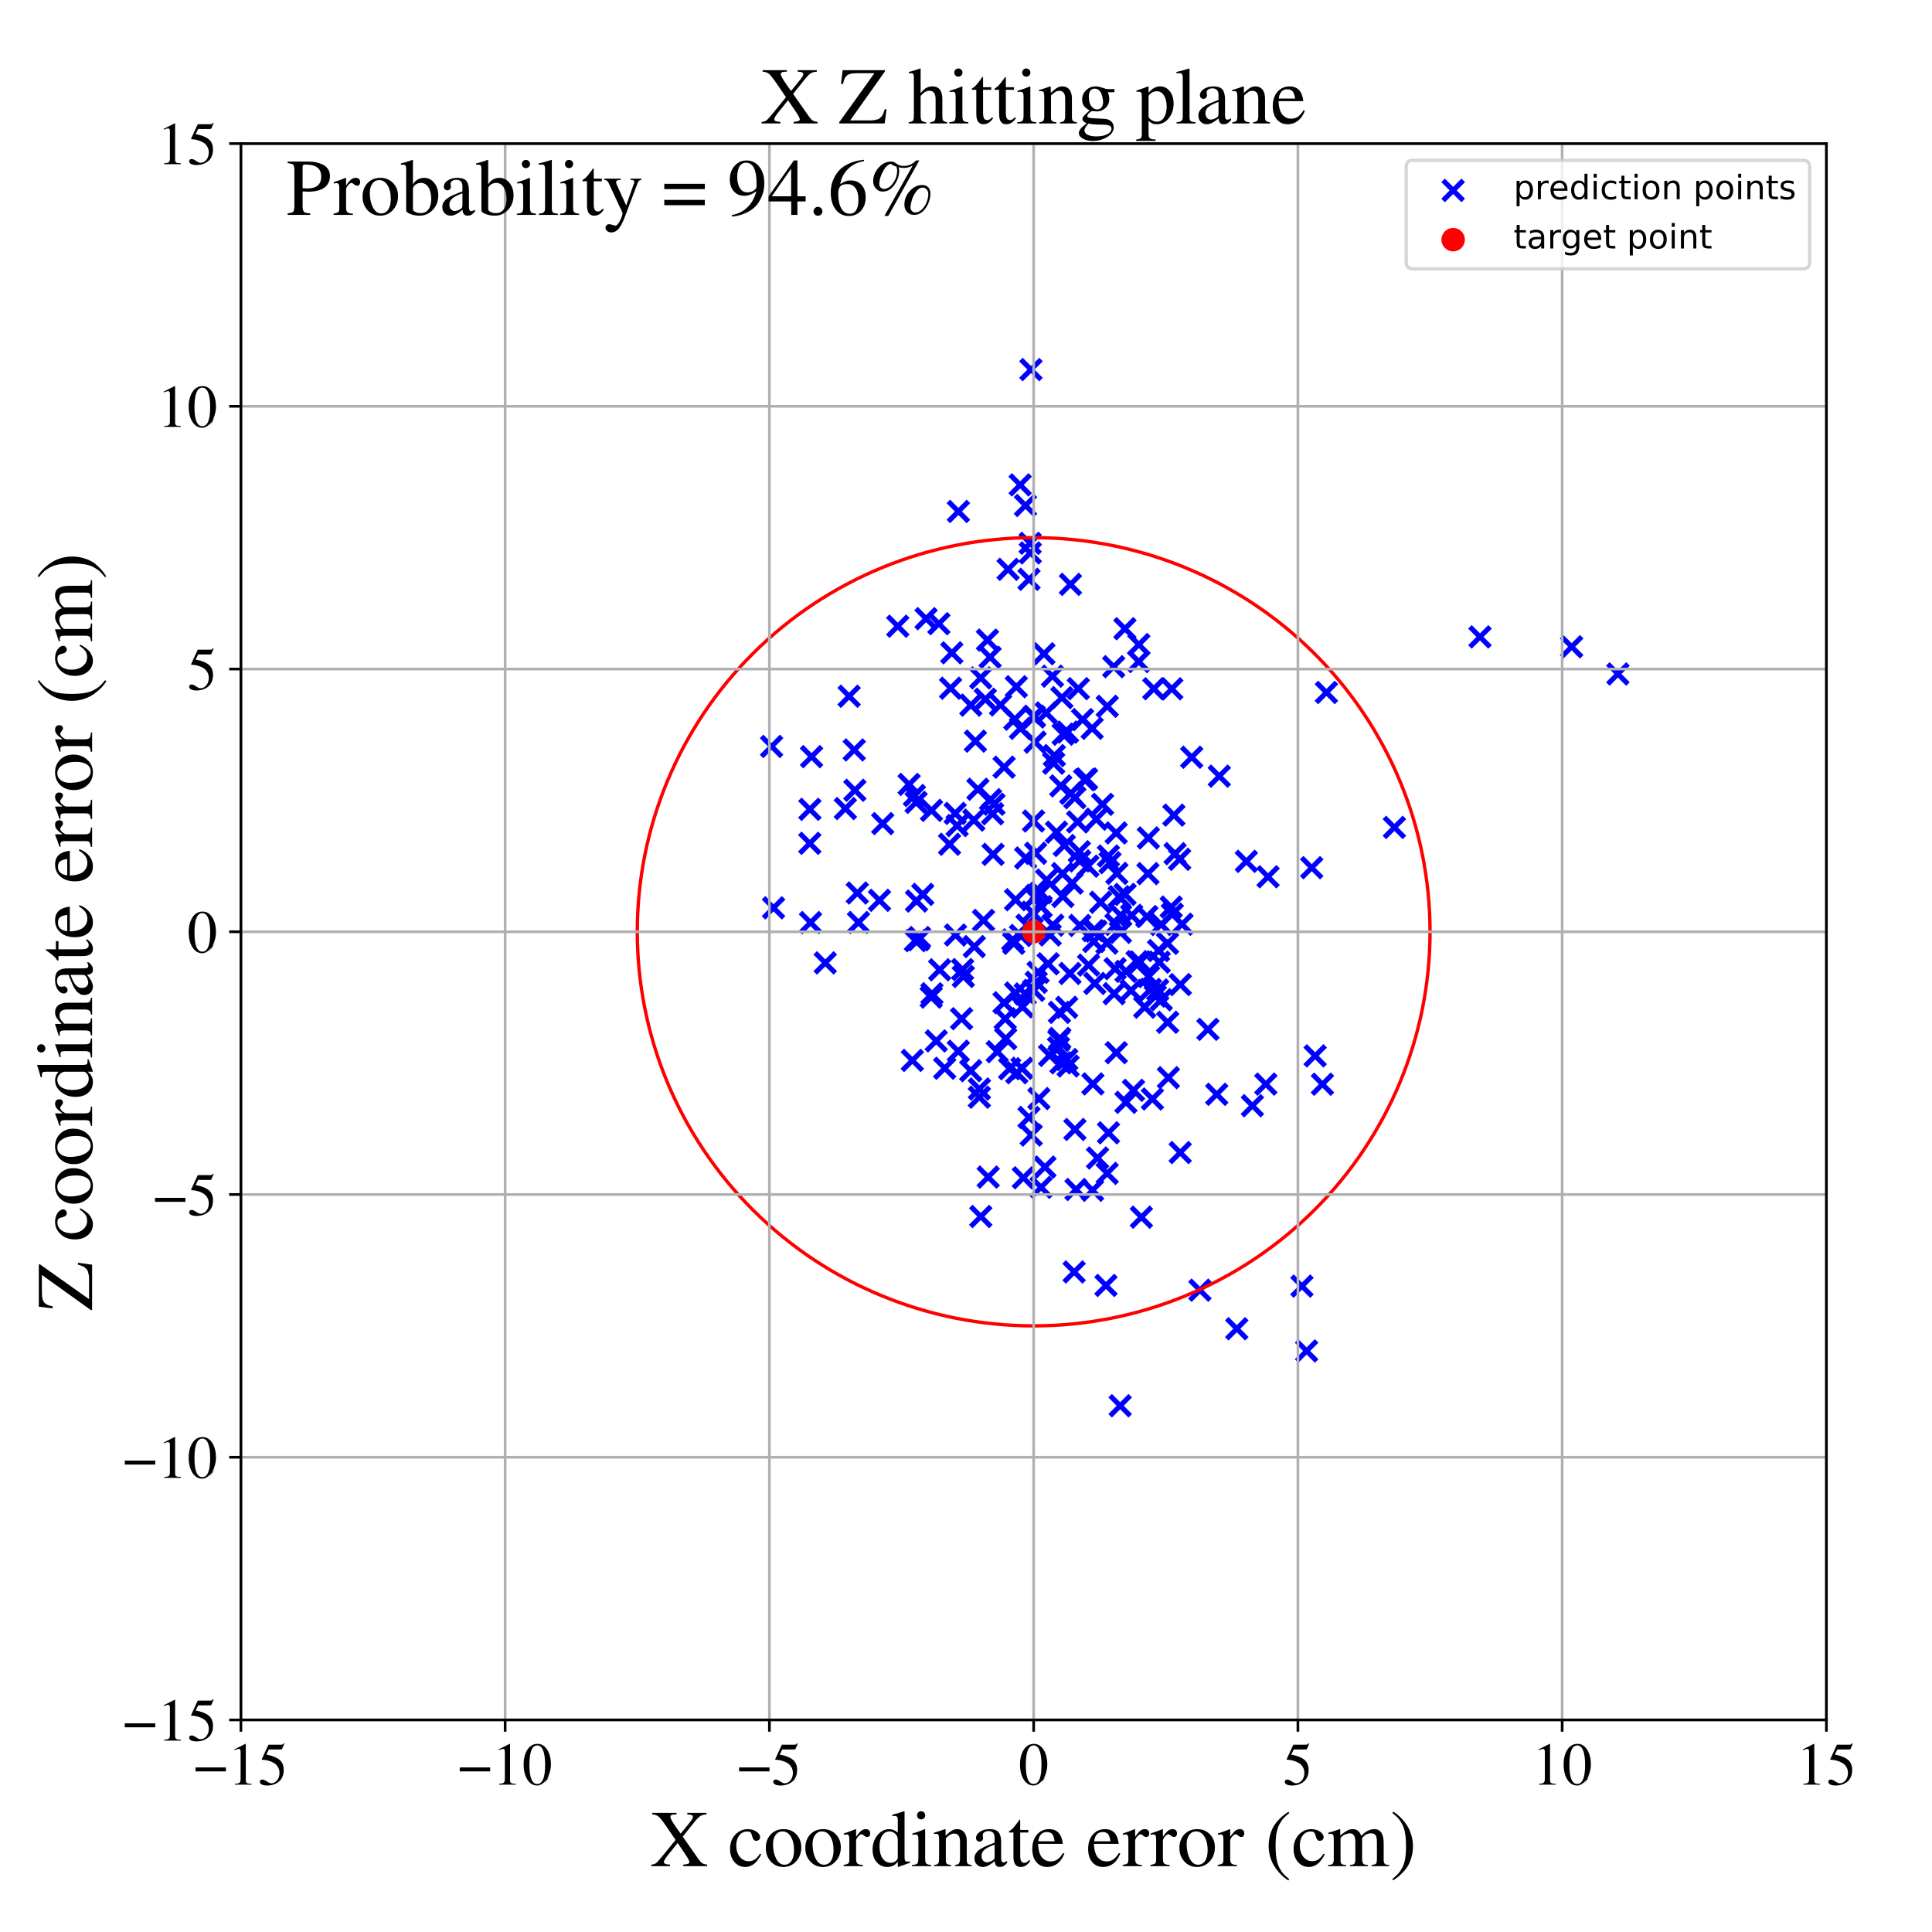 <?xml version="1.0" encoding="utf-8" standalone="no"?>
<!DOCTYPE svg PUBLIC "-//W3C//DTD SVG 1.1//EN"
  "http://www.w3.org/Graphics/SVG/1.1/DTD/svg11.dtd">
<!-- Created with matplotlib (https://matplotlib.org/) -->
<svg height="576pt" version="1.1" viewBox="0 0 576 576" width="576pt" xmlns="http://www.w3.org/2000/svg" xmlns:xlink="http://www.w3.org/1999/xlink">
 <defs>
  <style type="text/css">
*{stroke-linecap:butt;stroke-linejoin:round;}
  </style>
 </defs>
 <g id="figure_1">
  <g id="patch_1">
   <path d="M 0 576 
L 576 576 
L 576 0 
L 0 0 
z
" style="fill:#ffffff;"/>
  </g>
  <g id="axes_1">
   <g id="patch_2">
    <path d="M 71.822 512.784 
L 544.52 512.784 
L 544.52 42.802 
L 71.822 42.802 
z
" style="fill:#ffffff;"/>
   </g>
   <g id="PathCollection_1">
    <defs>
     <path d="M -3 3 
L 3 -3 
M -3 -3 
L 3 3 
" id="ma952dc77cc" style="stroke:#0000ff;stroke-width:1.5;"/>
    </defs>
    <g clip-path="url(#pfb48043b4a)">
     <use style="fill:#0000ff;stroke:#0000ff;stroke-width:1.5;" x="284.765" xlink:href="#ma952dc77cc" y="242.5"/>
     <use style="fill:#0000ff;stroke:#0000ff;stroke-width:1.5;" x="307.441" xlink:href="#ma952dc77cc" y="338.404"/>
     <use style="fill:#0000ff;stroke:#0000ff;stroke-width:1.5;" x="241.959" xlink:href="#ma952dc77cc" y="225.589"/>
     <use style="fill:#0000ff;stroke:#0000ff;stroke-width:1.5;" x="349.977" xlink:href="#ma952dc77cc" y="243.021"/>
     <use style="fill:#0000ff;stroke:#0000ff;stroke-width:1.5;" x="344.429" xlink:href="#ma952dc77cc" y="296.965"/>
     <use style="fill:#0000ff;stroke:#0000ff;stroke-width:1.5;" x="291.997" xlink:href="#ma952dc77cc" y="324.67"/>
     <use style="fill:#0000ff;stroke:#0000ff;stroke-width:1.5;" x="299.357" xlink:href="#ma952dc77cc" y="228.72"/>
     <use style="fill:#0000ff;stroke:#0000ff;stroke-width:1.5;" x="319.643" xlink:href="#ma952dc77cc" y="263.288"/>
     <use style="fill:#0000ff;stroke:#0000ff;stroke-width:1.5;" x="332.158" xlink:href="#ma952dc77cc" y="296.247"/>
     <use style="fill:#0000ff;stroke:#0000ff;stroke-width:1.5;" x="230.625" xlink:href="#ma952dc77cc" y="270.654"/>
     <use style="fill:#0000ff;stroke:#0000ff;stroke-width:1.5;" x="280.142" xlink:href="#ma952dc77cc" y="289.14"/>
     <use style="fill:#0000ff;stroke:#0000ff;stroke-width:1.5;" x="296.34" xlink:href="#ma952dc77cc" y="239.771"/>
     <use style="fill:#0000ff;stroke:#0000ff;stroke-width:1.5;" x="283.772" xlink:href="#ma952dc77cc" y="194.627"/>
     <use style="fill:#0000ff;stroke:#0000ff;stroke-width:1.5;" x="351.897" xlink:href="#ma952dc77cc" y="293.534"/>
     <use style="fill:#0000ff;stroke:#0000ff;stroke-width:1.5;" x="345.415" xlink:href="#ma952dc77cc" y="283.394"/>
     <use style="fill:#0000ff;stroke:#0000ff;stroke-width:1.5;" x="241.648" xlink:href="#ma952dc77cc" y="275.051"/>
     <use style="fill:#0000ff;stroke:#0000ff;stroke-width:1.5;" x="293.223" xlink:href="#ma952dc77cc" y="274.395"/>
     <use style="fill:#0000ff;stroke:#0000ff;stroke-width:1.5;" x="303" xlink:href="#ma952dc77cc" y="204.737"/>
     <use style="fill:#0000ff;stroke:#0000ff;stroke-width:1.5;" x="295.307" xlink:href="#ma952dc77cc" y="238.407"/>
     <use style="fill:#0000ff;stroke:#0000ff;stroke-width:1.5;" x="332.804" xlink:href="#ma952dc77cc" y="313.843"/>
     <use style="fill:#0000ff;stroke:#0000ff;stroke-width:1.5;" x="302.784" xlink:href="#ma952dc77cc" y="296.055"/>
     <use style="fill:#0000ff;stroke:#0000ff;stroke-width:1.5;" x="252.035" xlink:href="#ma952dc77cc" y="241.058"/>
     <use style="fill:#0000ff;stroke:#0000ff;stroke-width:1.5;" x="316.315" xlink:href="#ma952dc77cc" y="316.88"/>
     <use style="fill:#0000ff;stroke:#0000ff;stroke-width:1.5;" x="343.577" xlink:href="#ma952dc77cc" y="327.651"/>
     <use style="fill:#0000ff;stroke:#0000ff;stroke-width:1.5;" x="305.671" xlink:href="#ma952dc77cc" y="296.342"/>
     <use style="fill:#0000ff;stroke:#0000ff;stroke-width:1.5;" x="314.137" xlink:href="#ma952dc77cc" y="227.541"/>
     <use style="fill:#0000ff;stroke:#0000ff;stroke-width:1.5;" x="304.832" xlink:href="#ma952dc77cc" y="300.184"/>
     <use style="fill:#0000ff;stroke:#0000ff;stroke-width:1.5;" x="272.614" xlink:href="#ma952dc77cc" y="237.171"/>
     <use style="fill:#0000ff;stroke:#0000ff;stroke-width:1.5;" x="308.602" xlink:href="#ma952dc77cc" y="221.255"/>
     <use style="fill:#0000ff;stroke:#0000ff;stroke-width:1.5;" x="392.089" xlink:href="#ma952dc77cc" y="314.796"/>
     <use style="fill:#0000ff;stroke:#0000ff;stroke-width:1.5;" x="318.023" xlink:href="#ma952dc77cc" y="300.31"/>
     <use style="fill:#0000ff;stroke:#0000ff;stroke-width:1.5;" x="333.676" xlink:href="#ma952dc77cc" y="267.325"/>
     <use style="fill:#0000ff;stroke:#0000ff;stroke-width:1.5;" x="308.332" xlink:href="#ma952dc77cc" y="213.771"/>
     <use style="fill:#0000ff;stroke:#0000ff;stroke-width:1.5;" x="302.557" xlink:href="#ma952dc77cc" y="214.428"/>
     <use style="fill:#0000ff;stroke:#0000ff;stroke-width:1.5;" x="341.269" xlink:href="#ma952dc77cc" y="300.275"/>
     <use style="fill:#0000ff;stroke:#0000ff;stroke-width:1.5;" x="339.527" xlink:href="#ma952dc77cc" y="192.162"/>
     <use style="fill:#0000ff;stroke:#0000ff;stroke-width:1.5;" x="307.166" xlink:href="#ma952dc77cc" y="164.848"/>
     <use style="fill:#0000ff;stroke:#0000ff;stroke-width:1.5;" x="310.314" xlink:href="#ma952dc77cc" y="266.161"/>
     <use style="fill:#0000ff;stroke:#0000ff;stroke-width:1.5;" x="277.617" xlink:href="#ma952dc77cc" y="297.279"/>
     <use style="fill:#0000ff;stroke:#0000ff;stroke-width:1.5;" x="254.869" xlink:href="#ma952dc77cc" y="235.609"/>
     <use style="fill:#0000ff;stroke:#0000ff;stroke-width:1.5;" x="295.937" xlink:href="#ma952dc77cc" y="242.613"/>
     <use style="fill:#0000ff;stroke:#0000ff;stroke-width:1.5;" x="327.218" xlink:href="#ma952dc77cc" y="345.239"/>
     <use style="fill:#0000ff;stroke:#0000ff;stroke-width:1.5;" x="289.415" xlink:href="#ma952dc77cc" y="319.218"/>
     <use style="fill:#0000ff;stroke:#0000ff;stroke-width:1.5;" x="305.79" xlink:href="#ma952dc77cc" y="255.79"/>
     <use style="fill:#0000ff;stroke:#0000ff;stroke-width:1.5;" x="337.939" xlink:href="#ma952dc77cc" y="325.075"/>
     <use style="fill:#0000ff;stroke:#0000ff;stroke-width:1.5;" x="330.474" xlink:href="#ma952dc77cc" y="337.731"/>
     <use style="fill:#0000ff;stroke:#0000ff;stroke-width:1.5;" x="355.293" xlink:href="#ma952dc77cc" y="225.755"/>
     <use style="fill:#0000ff;stroke:#0000ff;stroke-width:1.5;" x="308.136" xlink:href="#ma952dc77cc" y="244.77"/>
     <use style="fill:#0000ff;stroke:#0000ff;stroke-width:1.5;" x="345.609" xlink:href="#ma952dc77cc" y="286.855"/>
     <use style="fill:#0000ff;stroke:#0000ff;stroke-width:1.5;" x="343.996" xlink:href="#ma952dc77cc" y="205.339"/>
     <use style="fill:#0000ff;stroke:#0000ff;stroke-width:1.5;" x="304.231" xlink:href="#ma952dc77cc" y="217.131"/>
     <use style="fill:#0000ff;stroke:#0000ff;stroke-width:1.5;" x="307.367" xlink:href="#ma952dc77cc" y="110.183"/>
     <use style="fill:#0000ff;stroke:#0000ff;stroke-width:1.5;" x="319.144" xlink:href="#ma952dc77cc" y="174.219"/>
     <use style="fill:#0000ff;stroke:#0000ff;stroke-width:1.5;" x="285.703" xlink:href="#ma952dc77cc" y="313.404"/>
     <use style="fill:#0000ff;stroke:#0000ff;stroke-width:1.5;" x="339.874" xlink:href="#ma952dc77cc" y="286.768"/>
     <use style="fill:#0000ff;stroke:#0000ff;stroke-width:1.5;" x="308.516" xlink:href="#ma952dc77cc" y="267.538"/>
     <use style="fill:#0000ff;stroke:#0000ff;stroke-width:1.5;" x="275.114" xlink:href="#ma952dc77cc" y="266.647"/>
     <use style="fill:#0000ff;stroke:#0000ff;stroke-width:1.5;" x="290.337" xlink:href="#ma952dc77cc" y="244.507"/>
     <use style="fill:#0000ff;stroke:#0000ff;stroke-width:1.5;" x="328.712" xlink:href="#ma952dc77cc" y="239.802"/>
     <use style="fill:#0000ff;stroke:#0000ff;stroke-width:1.5;" x="351.691" xlink:href="#ma952dc77cc" y="256.194"/>
     <use style="fill:#0000ff;stroke:#0000ff;stroke-width:1.5;" x="255.948" xlink:href="#ma952dc77cc" y="275.024"/>
     <use style="fill:#0000ff;stroke:#0000ff;stroke-width:1.5;" x="351.861" xlink:href="#ma952dc77cc" y="343.624"/>
     <use style="fill:#0000ff;stroke:#0000ff;stroke-width:1.5;" x="349.353" xlink:href="#ma952dc77cc" y="205.358"/>
     <use style="fill:#0000ff;stroke:#0000ff;stroke-width:1.5;" x="274.137" xlink:href="#ma952dc77cc" y="279.519"/>
     <use style="fill:#0000ff;stroke:#0000ff;stroke-width:1.5;" x="286.985" xlink:href="#ma952dc77cc" y="289.062"/>
     <use style="fill:#0000ff;stroke:#0000ff;stroke-width:1.5;" x="246.042" xlink:href="#ma952dc77cc" y="287.076"/>
     <use style="fill:#0000ff;stroke:#0000ff;stroke-width:1.5;" x="334.034" xlink:href="#ma952dc77cc" y="277.973"/>
     <use style="fill:#0000ff;stroke:#0000ff;stroke-width:1.5;" x="335.379" xlink:href="#ma952dc77cc" y="187.439"/>
     <use style="fill:#0000ff;stroke:#0000ff;stroke-width:1.5;" x="310.378" xlink:href="#ma952dc77cc" y="353.976"/>
     <use style="fill:#0000ff;stroke:#0000ff;stroke-width:1.5;" x="241.455" xlink:href="#ma952dc77cc" y="241.292"/>
     <use style="fill:#0000ff;stroke:#0000ff;stroke-width:1.5;" x="325.831" xlink:href="#ma952dc77cc" y="323.154"/>
     <use style="fill:#0000ff;stroke:#0000ff;stroke-width:1.5;" x="297.324" xlink:href="#ma952dc77cc" y="313.557"/>
     <use style="fill:#0000ff;stroke:#0000ff;stroke-width:1.5;" x="311.906" xlink:href="#ma952dc77cc" y="212.549"/>
     <use style="fill:#0000ff;stroke:#0000ff;stroke-width:1.5;" x="337.203" xlink:href="#ma952dc77cc" y="295.311"/>
     <use style="fill:#0000ff;stroke:#0000ff;stroke-width:1.5;" x="330.015" xlink:href="#ma952dc77cc" y="281.174"/>
     <use style="fill:#0000ff;stroke:#0000ff;stroke-width:1.5;" x="325.737" xlink:href="#ma952dc77cc" y="354.87"/>
     <use style="fill:#0000ff;stroke:#0000ff;stroke-width:1.5;" x="348.12" xlink:href="#ma952dc77cc" y="304.778"/>
     <use style="fill:#0000ff;stroke:#0000ff;stroke-width:1.5;" x="378.054" xlink:href="#ma952dc77cc" y="261.396"/>
     <use style="fill:#0000ff;stroke:#0000ff;stroke-width:1.5;" x="363.521" xlink:href="#ma952dc77cc" y="231.402"/>
     <use style="fill:#0000ff;stroke:#0000ff;stroke-width:1.5;" x="230.041" xlink:href="#ma952dc77cc" y="222.54"/>
     <use style="fill:#0000ff;stroke:#0000ff;stroke-width:1.5;" x="316.793" xlink:href="#ma952dc77cc" y="260.467"/>
     <use style="fill:#0000ff;stroke:#0000ff;stroke-width:1.5;" x="279.124" xlink:href="#ma952dc77cc" y="310.342"/>
     <use style="fill:#0000ff;stroke:#0000ff;stroke-width:1.5;" x="342.978" xlink:href="#ma952dc77cc" y="294.973"/>
     <use style="fill:#0000ff;stroke:#0000ff;stroke-width:1.5;" x="273.247" xlink:href="#ma952dc77cc" y="268.635"/>
     <use style="fill:#0000ff;stroke:#0000ff;stroke-width:1.5;" x="306.782" xlink:href="#ma952dc77cc" y="172.716"/>
     <use style="fill:#0000ff;stroke:#0000ff;stroke-width:1.5;" x="328.136" xlink:href="#ma952dc77cc" y="269.001"/>
     <use style="fill:#0000ff;stroke:#0000ff;stroke-width:1.5;" x="307.112" xlink:href="#ma952dc77cc" y="161.981"/>
     <use style="fill:#0000ff;stroke:#0000ff;stroke-width:1.5;" x="272.928" xlink:href="#ma952dc77cc" y="280.446"/>
     <use style="fill:#0000ff;stroke:#0000ff;stroke-width:1.5;" x="308.193" xlink:href="#ma952dc77cc" y="295.267"/>
     <use style="fill:#0000ff;stroke:#0000ff;stroke-width:1.5;" x="349.518" xlink:href="#ma952dc77cc" y="272.562"/>
     <use style="fill:#0000ff;stroke:#0000ff;stroke-width:1.5;" x="339.501" xlink:href="#ma952dc77cc" y="197.239"/>
     <use style="fill:#0000ff;stroke:#0000ff;stroke-width:1.5;" x="279.912" xlink:href="#ma952dc77cc" y="185.943"/>
     <use style="fill:#0000ff;stroke:#0000ff;stroke-width:1.5;" x="333.968" xlink:href="#ma952dc77cc" y="419.104"/>
     <use style="fill:#0000ff;stroke:#0000ff;stroke-width:1.5;" x="320.471" xlink:href="#ma952dc77cc" y="336.737"/>
     <use style="fill:#0000ff;stroke:#0000ff;stroke-width:1.5;" x="255.596" xlink:href="#ma952dc77cc" y="266.241"/>
     <use style="fill:#0000ff;stroke:#0000ff;stroke-width:1.5;" x="313.096" xlink:href="#ma952dc77cc" y="278.75"/>
     <use style="fill:#0000ff;stroke:#0000ff;stroke-width:1.5;" x="316.881" xlink:href="#ma952dc77cc" y="267.268"/>
     <use style="fill:#0000ff;stroke:#0000ff;stroke-width:1.5;" x="340.288" xlink:href="#ma952dc77cc" y="362.887"/>
     <use style="fill:#0000ff;stroke:#0000ff;stroke-width:1.5;" x="302.779" xlink:href="#ma952dc77cc" y="268.247"/>
     <use style="fill:#0000ff;stroke:#0000ff;stroke-width:1.5;" x="341.927" xlink:href="#ma952dc77cc" y="273.252"/>
     <use style="fill:#0000ff;stroke:#0000ff;stroke-width:1.5;" x="312.921" xlink:href="#ma952dc77cc" y="314.652"/>
     <use style="fill:#0000ff;stroke:#0000ff;stroke-width:1.5;" x="348.079" xlink:href="#ma952dc77cc" y="281.253"/>
     <use style="fill:#0000ff;stroke:#0000ff;stroke-width:1.5;" x="326.094" xlink:href="#ma952dc77cc" y="280.675"/>
     <use style="fill:#0000ff;stroke:#0000ff;stroke-width:1.5;" x="311.529" xlink:href="#ma952dc77cc" y="347.941"/>
     <use style="fill:#0000ff;stroke:#0000ff;stroke-width:1.5;" x="321.938" xlink:href="#ma952dc77cc" y="275.909"/>
     <use style="fill:#0000ff;stroke:#0000ff;stroke-width:1.5;" x="306.181" xlink:href="#ma952dc77cc" y="275.817"/>
     <use style="fill:#0000ff;stroke:#0000ff;stroke-width:1.5;" x="321.288" xlink:href="#ma952dc77cc" y="245.044"/>
     <use style="fill:#0000ff;stroke:#0000ff;stroke-width:1.5;" x="299.331" xlink:href="#ma952dc77cc" y="298.953"/>
     <use style="fill:#0000ff;stroke:#0000ff;stroke-width:1.5;" x="273.85" xlink:href="#ma952dc77cc" y="280.165"/>
     <use style="fill:#0000ff;stroke:#0000ff;stroke-width:1.5;" x="342.365" xlink:href="#ma952dc77cc" y="249.819"/>
     <use style="fill:#0000ff;stroke:#0000ff;stroke-width:1.5;" x="309.738" xlink:href="#ma952dc77cc" y="327.527"/>
     <use style="fill:#0000ff;stroke:#0000ff;stroke-width:1.5;" x="315.958" xlink:href="#ma952dc77cc" y="309.599"/>
     <use style="fill:#0000ff;stroke:#0000ff;stroke-width:1.5;" x="316.244" xlink:href="#ma952dc77cc" y="234.308"/>
     <use style="fill:#0000ff;stroke:#0000ff;stroke-width:1.5;" x="338.997" xlink:href="#ma952dc77cc" y="286.696"/>
     <use style="fill:#0000ff;stroke:#0000ff;stroke-width:1.5;" x="325.606" xlink:href="#ma952dc77cc" y="217.128"/>
     <use style="fill:#0000ff;stroke:#0000ff;stroke-width:1.5;" x="291.551" xlink:href="#ma952dc77cc" y="235.298"/>
     <use style="fill:#0000ff;stroke:#0000ff;stroke-width:1.5;" x="283.412" xlink:href="#ma952dc77cc" y="205.186"/>
     <use style="fill:#0000ff;stroke:#0000ff;stroke-width:1.5;" x="281.649" xlink:href="#ma952dc77cc" y="318.481"/>
     <use style="fill:#0000ff;stroke:#0000ff;stroke-width:1.5;" x="309.012" xlink:href="#ma952dc77cc" y="266.955"/>
     <use style="fill:#0000ff;stroke:#0000ff;stroke-width:1.5;" x="332.693" xlink:href="#ma952dc77cc" y="275.591"/>
     <use style="fill:#0000ff;stroke:#0000ff;stroke-width:1.5;" x="315.672" xlink:href="#ma952dc77cc" y="310.187"/>
     <use style="fill:#0000ff;stroke:#0000ff;stroke-width:1.5;" x="415.721" xlink:href="#ma952dc77cc" y="246.681"/>
     <use style="fill:#0000ff;stroke:#0000ff;stroke-width:1.5;" x="320.795" xlink:href="#ma952dc77cc" y="354.629"/>
     <use style="fill:#0000ff;stroke:#0000ff;stroke-width:1.5;" x="321.91" xlink:href="#ma952dc77cc" y="256.67"/>
     <use style="fill:#0000ff;stroke:#0000ff;stroke-width:1.5;" x="313.891" xlink:href="#ma952dc77cc" y="275.831"/>
     <use style="fill:#0000ff;stroke:#0000ff;stroke-width:1.5;" x="335.416" xlink:href="#ma952dc77cc" y="266.652"/>
     <use style="fill:#0000ff;stroke:#0000ff;stroke-width:1.5;" x="308.932" xlink:href="#ma952dc77cc" y="292.852"/>
     <use style="fill:#0000ff;stroke:#0000ff;stroke-width:1.5;" x="301.929" xlink:href="#ma952dc77cc" y="280.22"/>
     <use style="fill:#0000ff;stroke:#0000ff;stroke-width:1.5;" x="326.826" xlink:href="#ma952dc77cc" y="244.227"/>
     <use style="fill:#0000ff;stroke:#0000ff;stroke-width:1.5;" x="309.484" xlink:href="#ma952dc77cc" y="289.897"/>
     <use style="fill:#0000ff;stroke:#0000ff;stroke-width:1.5;" x="482.357" xlink:href="#ma952dc77cc" y="200.934"/>
     <use style="fill:#0000ff;stroke:#0000ff;stroke-width:1.5;" x="315.583" xlink:href="#ma952dc77cc" y="312.369"/>
     <use style="fill:#0000ff;stroke:#0000ff;stroke-width:1.5;" x="326.734" xlink:href="#ma952dc77cc" y="277.599"/>
     <use style="fill:#0000ff;stroke:#0000ff;stroke-width:1.5;" x="313.781" xlink:href="#ma952dc77cc" y="201.59"/>
     <use style="fill:#0000ff;stroke:#0000ff;stroke-width:1.5;" x="342.435" xlink:href="#ma952dc77cc" y="291.14"/>
     <use style="fill:#0000ff;stroke:#0000ff;stroke-width:1.5;" x="253.159" xlink:href="#ma952dc77cc" y="207.57"/>
     <use style="fill:#0000ff;stroke:#0000ff;stroke-width:1.5;" x="362.757" xlink:href="#ma952dc77cc" y="326.25"/>
     <use style="fill:#0000ff;stroke:#0000ff;stroke-width:1.5;" x="346.219" xlink:href="#ma952dc77cc" y="298.064"/>
     <use style="fill:#0000ff;stroke:#0000ff;stroke-width:1.5;" x="324.33" xlink:href="#ma952dc77cc" y="258.241"/>
     <use style="fill:#0000ff;stroke:#0000ff;stroke-width:1.5;" x="319.24" xlink:href="#ma952dc77cc" y="236.522"/>
     <use style="fill:#0000ff;stroke:#0000ff;stroke-width:1.5;" x="360.129" xlink:href="#ma952dc77cc" y="306.884"/>
     <use style="fill:#0000ff;stroke:#0000ff;stroke-width:1.5;" x="322.751" xlink:href="#ma952dc77cc" y="214.526"/>
     <use style="fill:#0000ff;stroke:#0000ff;stroke-width:1.5;" x="394.267" xlink:href="#ma952dc77cc" y="323.243"/>
     <use style="fill:#0000ff;stroke:#0000ff;stroke-width:1.5;" x="254.689" xlink:href="#ma952dc77cc" y="223.579"/>
     <use style="fill:#0000ff;stroke:#0000ff;stroke-width:1.5;" x="308.32" xlink:href="#ma952dc77cc" y="213.528"/>
     <use style="fill:#0000ff;stroke:#0000ff;stroke-width:1.5;" x="286.678" xlink:href="#ma952dc77cc" y="303.718"/>
     <use style="fill:#0000ff;stroke:#0000ff;stroke-width:1.5;" x="350.336" xlink:href="#ma952dc77cc" y="254.51"/>
     <use style="fill:#0000ff;stroke:#0000ff;stroke-width:1.5;" x="315.858" xlink:href="#ma952dc77cc" y="301.82"/>
     <use style="fill:#0000ff;stroke:#0000ff;stroke-width:1.5;" x="267.659" xlink:href="#ma952dc77cc" y="186.696"/>
     <use style="fill:#0000ff;stroke:#0000ff;stroke-width:1.5;" x="349.187" xlink:href="#ma952dc77cc" y="270.426"/>
     <use style="fill:#0000ff;stroke:#0000ff;stroke-width:1.5;" x="311.232" xlink:href="#ma952dc77cc" y="194.913"/>
     <use style="fill:#0000ff;stroke:#0000ff;stroke-width:1.5;" x="277.846" xlink:href="#ma952dc77cc" y="296.275"/>
     <use style="fill:#0000ff;stroke:#0000ff;stroke-width:1.5;" x="352.41" xlink:href="#ma952dc77cc" y="275.539"/>
     <use style="fill:#0000ff;stroke:#0000ff;stroke-width:1.5;" x="318.439" xlink:href="#ma952dc77cc" y="317.809"/>
     <use style="fill:#0000ff;stroke:#0000ff;stroke-width:1.5;" x="332.454" xlink:href="#ma952dc77cc" y="288.807"/>
     <use style="fill:#0000ff;stroke:#0000ff;stroke-width:1.5;" x="316.962" xlink:href="#ma952dc77cc" y="218.893"/>
     <use style="fill:#0000ff;stroke:#0000ff;stroke-width:1.5;" x="320.247" xlink:href="#ma952dc77cc" y="379.216"/>
     <use style="fill:#0000ff;stroke:#0000ff;stroke-width:1.5;" x="304.15" xlink:href="#ma952dc77cc" y="144.56"/>
     <use style="fill:#0000ff;stroke:#0000ff;stroke-width:1.5;" x="330.113" xlink:href="#ma952dc77cc" y="210.58"/>
     <use style="fill:#0000ff;stroke:#0000ff;stroke-width:1.5;" x="468.569" xlink:href="#ma952dc77cc" y="192.824"/>
     <use style="fill:#0000ff;stroke:#0000ff;stroke-width:1.5;" x="277.713" xlink:href="#ma952dc77cc" y="241.606"/>
     <use style="fill:#0000ff;stroke:#0000ff;stroke-width:1.5;" x="335.708" xlink:href="#ma952dc77cc" y="289.596"/>
     <use style="fill:#0000ff;stroke:#0000ff;stroke-width:1.5;" x="299.836" xlink:href="#ma952dc77cc" y="309.663"/>
     <use style="fill:#0000ff;stroke:#0000ff;stroke-width:1.5;" x="290.474" xlink:href="#ma952dc77cc" y="282.214"/>
     <use style="fill:#0000ff;stroke:#0000ff;stroke-width:1.5;" x="241.429" xlink:href="#ma952dc77cc" y="251.425"/>
     <use style="fill:#0000ff;stroke:#0000ff;stroke-width:1.5;" x="346.192" xlink:href="#ma952dc77cc" y="275.62"/>
     <use style="fill:#0000ff;stroke:#0000ff;stroke-width:1.5;" x="345.152" xlink:href="#ma952dc77cc" y="295.146"/>
     <use style="fill:#0000ff;stroke:#0000ff;stroke-width:1.5;" x="289.432" xlink:href="#ma952dc77cc" y="210.234"/>
     <use style="fill:#0000ff;stroke:#0000ff;stroke-width:1.5;" x="342.25" xlink:href="#ma952dc77cc" y="260.456"/>
     <use style="fill:#0000ff;stroke:#0000ff;stroke-width:1.5;" x="324.538" xlink:href="#ma952dc77cc" y="287.737"/>
     <use style="fill:#0000ff;stroke:#0000ff;stroke-width:1.5;" x="292.391" xlink:href="#ma952dc77cc" y="202.106"/>
     <use style="fill:#0000ff;stroke:#0000ff;stroke-width:1.5;" x="312.488" xlink:href="#ma952dc77cc" y="287.344"/>
     <use style="fill:#0000ff;stroke:#0000ff;stroke-width:1.5;" x="283.089" xlink:href="#ma952dc77cc" y="251.702"/>
     <use style="fill:#0000ff;stroke:#0000ff;stroke-width:1.5;" x="308.759" xlink:href="#ma952dc77cc" y="254.394"/>
     <use style="fill:#0000ff;stroke:#0000ff;stroke-width:1.5;" x="332.775" xlink:href="#ma952dc77cc" y="248.336"/>
     <use style="fill:#0000ff;stroke:#0000ff;stroke-width:1.5;" x="299.68" xlink:href="#ma952dc77cc" y="303.732"/>
     <use style="fill:#0000ff;stroke:#0000ff;stroke-width:1.5;" x="294.395" xlink:href="#ma952dc77cc" y="190.833"/>
     <use style="fill:#0000ff;stroke:#0000ff;stroke-width:1.5;" x="320.447" xlink:href="#ma952dc77cc" y="237.829"/>
     <use style="fill:#0000ff;stroke:#0000ff;stroke-width:1.5;" x="323.96" xlink:href="#ma952dc77cc" y="232.239"/>
     <use style="fill:#0000ff;stroke:#0000ff;stroke-width:1.5;" x="295.182" xlink:href="#ma952dc77cc" y="195.939"/>
     <use style="fill:#0000ff;stroke:#0000ff;stroke-width:1.5;" x="332.037" xlink:href="#ma952dc77cc" y="198.76"/>
     <use style="fill:#0000ff;stroke:#0000ff;stroke-width:1.5;" x="377.383" xlink:href="#ma952dc77cc" y="323.213"/>
     <use style="fill:#0000ff;stroke:#0000ff;stroke-width:1.5;" x="302.248" xlink:href="#ma952dc77cc" y="281.249"/>
     <use style="fill:#0000ff;stroke:#0000ff;stroke-width:1.5;" x="330.939" xlink:href="#ma952dc77cc" y="257.192"/>
     <use style="fill:#0000ff;stroke:#0000ff;stroke-width:1.5;" x="271.036" xlink:href="#ma952dc77cc" y="233.86"/>
     <use style="fill:#0000ff;stroke:#0000ff;stroke-width:1.5;" x="332.981" xlink:href="#ma952dc77cc" y="260.395"/>
     <use style="fill:#0000ff;stroke:#0000ff;stroke-width:1.5;" x="391.074" xlink:href="#ma952dc77cc" y="258.689"/>
     <use style="fill:#0000ff;stroke:#0000ff;stroke-width:1.5;" x="389.547" xlink:href="#ma952dc77cc" y="402.768"/>
     <use style="fill:#0000ff;stroke:#0000ff;stroke-width:1.5;" x="388.157" xlink:href="#ma952dc77cc" y="383.436"/>
     <use style="fill:#0000ff;stroke:#0000ff;stroke-width:1.5;" x="318.993" xlink:href="#ma952dc77cc" y="290.222"/>
     <use style="fill:#0000ff;stroke:#0000ff;stroke-width:1.5;" x="296.074" xlink:href="#ma952dc77cc" y="254.714"/>
     <use style="fill:#0000ff;stroke:#0000ff;stroke-width:1.5;" x="276.09" xlink:href="#ma952dc77cc" y="184.447"/>
     <use style="fill:#0000ff;stroke:#0000ff;stroke-width:1.5;" x="294.615" xlink:href="#ma952dc77cc" y="350.927"/>
     <use style="fill:#0000ff;stroke:#0000ff;stroke-width:1.5;" x="321.782" xlink:href="#ma952dc77cc" y="253.938"/>
     <use style="fill:#0000ff;stroke:#0000ff;stroke-width:1.5;" x="329.725" xlink:href="#ma952dc77cc" y="383.239"/>
     <use style="fill:#0000ff;stroke:#0000ff;stroke-width:1.5;" x="306.78" xlink:href="#ma952dc77cc" y="333.148"/>
     <use style="fill:#0000ff;stroke:#0000ff;stroke-width:1.5;" x="371.587" xlink:href="#ma952dc77cc" y="256.795"/>
     <use style="fill:#0000ff;stroke:#0000ff;stroke-width:1.5;" x="305.736" xlink:href="#ma952dc77cc" y="150.696"/>
     <use style="fill:#0000ff;stroke:#0000ff;stroke-width:1.5;" x="441.24" xlink:href="#ma952dc77cc" y="189.882"/>
     <use style="fill:#0000ff;stroke:#0000ff;stroke-width:1.5;" x="298.288" xlink:href="#ma952dc77cc" y="210.173"/>
     <use style="fill:#0000ff;stroke:#0000ff;stroke-width:1.5;" x="318.282" xlink:href="#ma952dc77cc" y="218.263"/>
     <use style="fill:#0000ff;stroke:#0000ff;stroke-width:1.5;" x="304.25" xlink:href="#ma952dc77cc" y="278.904"/>
     <use style="fill:#0000ff;stroke:#0000ff;stroke-width:1.5;" x="330.455" xlink:href="#ma952dc77cc" y="255.208"/>
     <use style="fill:#0000ff;stroke:#0000ff;stroke-width:1.5;" x="395.457" xlink:href="#ma952dc77cc" y="206.452"/>
     <use style="fill:#0000ff;stroke:#0000ff;stroke-width:1.5;" x="292.412" xlink:href="#ma952dc77cc" y="362.682"/>
     <use style="fill:#0000ff;stroke:#0000ff;stroke-width:1.5;" x="312.03" xlink:href="#ma952dc77cc" y="262.375"/>
     <use style="fill:#0000ff;stroke:#0000ff;stroke-width:1.5;" x="285.729" xlink:href="#ma952dc77cc" y="152.482"/>
     <use style="fill:#0000ff;stroke:#0000ff;stroke-width:1.5;" x="303.137" xlink:href="#ma952dc77cc" y="319.823"/>
     <use style="fill:#0000ff;stroke:#0000ff;stroke-width:1.5;" x="330.086" xlink:href="#ma952dc77cc" y="349.832"/>
     <use style="fill:#0000ff;stroke:#0000ff;stroke-width:1.5;" x="314.337" xlink:href="#ma952dc77cc" y="225.265"/>
     <use style="fill:#0000ff;stroke:#0000ff;stroke-width:1.5;" x="335.681" xlink:href="#ma952dc77cc" y="328.646"/>
     <use style="fill:#0000ff;stroke:#0000ff;stroke-width:1.5;" x="287.198" xlink:href="#ma952dc77cc" y="291.129"/>
     <use style="fill:#0000ff;stroke:#0000ff;stroke-width:1.5;" x="348.34" xlink:href="#ma952dc77cc" y="321.293"/>
     <use style="fill:#0000ff;stroke:#0000ff;stroke-width:1.5;" x="284.871" xlink:href="#ma952dc77cc" y="278.764"/>
     <use style="fill:#0000ff;stroke:#0000ff;stroke-width:1.5;" x="325.923" xlink:href="#ma952dc77cc" y="277.446"/>
     <use style="fill:#0000ff;stroke:#0000ff;stroke-width:1.5;" x="316.584" xlink:href="#ma952dc77cc" y="207.992"/>
     <use style="fill:#0000ff;stroke:#0000ff;stroke-width:1.5;" x="334.098" xlink:href="#ma952dc77cc" y="272.917"/>
     <use style="fill:#0000ff;stroke:#0000ff;stroke-width:1.5;" x="272.003" xlink:href="#ma952dc77cc" y="316.147"/>
     <use style="fill:#0000ff;stroke:#0000ff;stroke-width:1.5;" x="317.312" xlink:href="#ma952dc77cc" y="252.07"/>
     <use style="fill:#0000ff;stroke:#0000ff;stroke-width:1.5;" x="305.106" xlink:href="#ma952dc77cc" y="351.141"/>
     <use style="fill:#0000ff;stroke:#0000ff;stroke-width:1.5;" x="314.976" xlink:href="#ma952dc77cc" y="248.104"/>
     <use style="fill:#0000ff;stroke:#0000ff;stroke-width:1.5;" x="357.737" xlink:href="#ma952dc77cc" y="384.646"/>
     <use style="fill:#0000ff;stroke:#0000ff;stroke-width:1.5;" x="290.806" xlink:href="#ma952dc77cc" y="220.961"/>
     <use style="fill:#0000ff;stroke:#0000ff;stroke-width:1.5;" x="263.169" xlink:href="#ma952dc77cc" y="245.548"/>
     <use style="fill:#0000ff;stroke:#0000ff;stroke-width:1.5;" x="326.397" xlink:href="#ma952dc77cc" y="293.203"/>
     <use style="fill:#0000ff;stroke:#0000ff;stroke-width:1.5;" x="304.672" xlink:href="#ma952dc77cc" y="318.498"/>
     <use style="fill:#0000ff;stroke:#0000ff;stroke-width:1.5;" x="337.402" xlink:href="#ma952dc77cc" y="272.916"/>
     <use style="fill:#0000ff;stroke:#0000ff;stroke-width:1.5;" x="291.979" xlink:href="#ma952dc77cc" y="327.111"/>
     <use style="fill:#0000ff;stroke:#0000ff;stroke-width:1.5;" x="318.03" xlink:href="#ma952dc77cc" y="315.889"/>
     <use style="fill:#0000ff;stroke:#0000ff;stroke-width:1.5;" x="285.341" xlink:href="#ma952dc77cc" y="246.139"/>
     <use style="fill:#0000ff;stroke:#0000ff;stroke-width:1.5;" x="368.73" xlink:href="#ma952dc77cc" y="396.145"/>
     <use style="fill:#0000ff;stroke:#0000ff;stroke-width:1.5;" x="310.407" xlink:href="#ma952dc77cc" y="270.308"/>
     <use style="fill:#0000ff;stroke:#0000ff;stroke-width:1.5;" x="301.018" xlink:href="#ma952dc77cc" y="318.62"/>
     <use style="fill:#0000ff;stroke:#0000ff;stroke-width:1.5;" x="321.479" xlink:href="#ma952dc77cc" y="205.314"/>
     <use style="fill:#0000ff;stroke:#0000ff;stroke-width:1.5;" x="323.369" xlink:href="#ma952dc77cc" y="232.475"/>
     <use style="fill:#0000ff;stroke:#0000ff;stroke-width:1.5;" x="300.552" xlink:href="#ma952dc77cc" y="169.738"/>
     <use style="fill:#0000ff;stroke:#0000ff;stroke-width:1.5;" x="293.763" xlink:href="#ma952dc77cc" y="208.455"/>
     <use style="fill:#0000ff;stroke:#0000ff;stroke-width:1.5;" x="273.119" xlink:href="#ma952dc77cc" y="239.21"/>
     <use style="fill:#0000ff;stroke:#0000ff;stroke-width:1.5;" x="307.75" xlink:href="#ma952dc77cc" y="271.958"/>
     <use style="fill:#0000ff;stroke:#0000ff;stroke-width:1.5;" x="262.206" xlink:href="#ma952dc77cc" y="268.415"/>
     <use style="fill:#0000ff;stroke:#0000ff;stroke-width:1.5;" x="373.387" xlink:href="#ma952dc77cc" y="329.658"/>
    </g>
   </g>
   <g id="PathCollection_2">
    <defs>
     <path d="M 0 3 
C 0.796 3 1.559 2.684 2.121 2.121 
C 2.684 1.559 3 0.796 3 0 
C 3 -0.796 2.684 -1.559 2.121 -2.121 
C 1.559 -2.684 0.796 -3 0 -3 
C -0.796 -3 -1.559 -2.684 -2.121 -2.121 
C -2.684 -1.559 -3 -0.796 -3 0 
C -3 0.796 -2.684 1.559 -2.121 2.121 
C -1.559 2.684 -0.796 3 0 3 
z
" id="m1bebceb2b1" style="stroke:#ff0000;"/>
    </defs>
    <g clip-path="url(#pfb48043b4a)">
     <use style="fill:#ff0000;stroke:#ff0000;" x="308.171" xlink:href="#m1bebceb2b1" y="277.793"/>
    </g>
   </g>
   <g id="patch_3">
    <path clip-path="url(#pfb48043b4a)" d="M 308.171 395.288 
C 339.511 395.288 369.572 382.908 391.733 360.875 
C 413.894 338.841 426.346 308.953 426.346 277.793 
C 426.346 246.633 413.894 216.745 391.733 194.711 
C 369.572 172.677 339.511 160.297 308.171 160.297 
C 276.831 160.297 246.77 172.677 224.609 194.711 
C 202.448 216.745 189.997 246.633 189.997 277.793 
C 189.997 308.953 202.448 338.841 224.609 360.875 
C 246.77 382.908 276.831 395.288 308.171 395.288 
z
" style="fill:none;stroke:#ff0000;stroke-linejoin:miter;"/>
   </g>
   <g id="matplotlib.axis_1">
    <g id="xtick_1">
     <g id="line2d_1">
      <path clip-path="url(#pfb48043b4a)" d="M 71.822 512.784 
L 71.822 42.802 
" style="fill:none;stroke:#b0b0b0;stroke-linecap:square;stroke-width:0.8;"/>
     </g>
     <g id="line2d_2">
      <defs>
       <path d="M 0 0 
L 0 3.5 
" id="m94a23f8770" style="stroke:#000000;stroke-width:0.8;"/>
      </defs>
      <g>
       <use style="stroke:#000000;stroke-width:0.8;" x="71.822" xlink:href="#m94a23f8770" y="512.784"/>
      </g>
     </g>
     <g id="text_1">
      <!-- −15 -->
      <defs>
       <path d="M 3 22 
L 3 28.594 
L 53.406 28.594 
L 53.406 22 
z
" id="FreeSerif-8722"/>
       <path d="M 18.297 59.297 
Q 16.5 59.297 11.094 57.094 
L 11.094 58.5 
L 29.094 67.594 
L 29.906 67.406 
L 29.906 7.406 
Q 29.906 3.797 31.703 2.688 
Q 33.5 1.594 39.406 1.5 
L 39.406 0 
L 11.797 0 
L 11.797 1.5 
Q 17.406 1.703 19.344 3.141 
Q 21.297 4.594 21.297 9.297 
L 21.297 54.594 
Q 21.297 59.297 18.297 59.297 
z
" id="FreeSerif-49"/>
       <path d="M 35.703 19.406 
Q 35.703 24.703 33.344 28.797 
Q 31 32.906 27.641 35.156 
Q 24.297 37.406 20.141 38.844 
Q 16 40.297 12.953 40.75 
Q 9.906 41.203 7.594 41.203 
Q 6.406 41.203 6.406 42 
Q 6.406 42.297 6.5 42.5 
L 17.406 66.203 
L 38.297 66.203 
Q 39.906 66.203 40.844 66.703 
Q 41.797 67.203 42.906 68.797 
L 43.797 68.094 
L 40 59.203 
Q 39.594 58.297 37.703 58.297 
L 18.094 58.297 
L 13.906 49.797 
Q 28.5 47.203 35.594 41.344 
Q 42.703 35.5 42.703 24.203 
Q 42.703 18.297 40.844 13.688 
Q 39 9.094 36.141 6.297 
Q 33.297 3.5 29.547 1.703 
Q 25.797 -0.094 22.344 -0.75 
Q 18.906 -1.406 15.406 -1.406 
Q 9.797 -1.406 6.5 0.25 
Q 3.203 1.906 3.203 4.797 
Q 3.203 8.5 7.5 8.5 
Q 10.297 8.5 14.75 5.391 
Q 19.203 2.297 21.797 2.297 
Q 27.703 2.297 31.703 7.25 
Q 35.703 12.203 35.703 19.406 
z
" id="FreeSerif-53"/>
      </defs>
      <g transform="translate(57.746 532.077)scale(0.18 -0.18)">
       <use xlink:href="#FreeSerif-8722"/>
       <use x="56.4" xlink:href="#FreeSerif-49"/>
       <use x="106.4" xlink:href="#FreeSerif-53"/>
      </g>
     </g>
    </g>
    <g id="xtick_2">
     <g id="line2d_3">
      <path clip-path="url(#pfb48043b4a)" d="M 150.605 512.784 
L 150.605 42.802 
" style="fill:none;stroke:#b0b0b0;stroke-linecap:square;stroke-width:0.8;"/>
     </g>
     <g id="line2d_4">
      <g>
       <use style="stroke:#000000;stroke-width:0.8;" x="150.605" xlink:href="#m94a23f8770" y="512.784"/>
      </g>
     </g>
     <g id="text_2">
      <!-- −10 -->
      <defs>
       <path d="M 47.594 17.797 
Q 35.203 -1.406 25 -1.406 
Q 14.797 -1.406 8.594 8.391 
Q 2.406 18.203 2.406 33.594 
Q 2.406 48.094 8.594 57.844 
Q 14.797 67.594 25.406 67.594 
Q 35.203 67.594 41.391 58 
Q 47.594 48.406 47.594 33 
Q 47.594 17.797 35.203 -1.406 
z
M 25.094 65 
Q 12 65 12 32.703 
Q 12 1.203 25 1.203 
Q 38 1.203 38 32.797 
Q 38 48.5 34.703 56.75 
Q 31.406 65 25.094 65 
z
" id="FreeSerif-48"/>
      </defs>
      <g transform="translate(136.529 532.077)scale(0.18 -0.18)">
       <use xlink:href="#FreeSerif-8722"/>
       <use x="56.4" xlink:href="#FreeSerif-49"/>
       <use x="106.4" xlink:href="#FreeSerif-48"/>
      </g>
     </g>
    </g>
    <g id="xtick_3">
     <g id="line2d_5">
      <path clip-path="url(#pfb48043b4a)" d="M 229.388 512.784 
L 229.388 42.802 
" style="fill:none;stroke:#b0b0b0;stroke-linecap:square;stroke-width:0.8;"/>
     </g>
     <g id="line2d_6">
      <g>
       <use style="stroke:#000000;stroke-width:0.8;" x="229.388" xlink:href="#m94a23f8770" y="512.784"/>
      </g>
     </g>
     <g id="text_3">
      <!-- −5 -->
      <g transform="translate(219.812 532.077)scale(0.18 -0.18)">
       <use xlink:href="#FreeSerif-8722"/>
       <use x="56.4" xlink:href="#FreeSerif-53"/>
      </g>
     </g>
    </g>
    <g id="xtick_4">
     <g id="line2d_7">
      <path clip-path="url(#pfb48043b4a)" d="M 308.171 512.784 
L 308.171 42.802 
" style="fill:none;stroke:#b0b0b0;stroke-linecap:square;stroke-width:0.8;"/>
     </g>
     <g id="line2d_8">
      <g>
       <use style="stroke:#000000;stroke-width:0.8;" x="308.171" xlink:href="#m94a23f8770" y="512.784"/>
      </g>
     </g>
     <g id="text_4">
      <!-- 0 -->
      <g transform="translate(303.671 532.077)scale(0.18 -0.18)">
       <use xlink:href="#FreeSerif-48"/>
      </g>
     </g>
    </g>
    <g id="xtick_5">
     <g id="line2d_9">
      <path clip-path="url(#pfb48043b4a)" d="M 386.954 512.784 
L 386.954 42.802 
" style="fill:none;stroke:#b0b0b0;stroke-linecap:square;stroke-width:0.8;"/>
     </g>
     <g id="line2d_10">
      <g>
       <use style="stroke:#000000;stroke-width:0.8;" x="386.954" xlink:href="#m94a23f8770" y="512.784"/>
      </g>
     </g>
     <g id="text_5">
      <!-- 5 -->
      <g transform="translate(382.454 532.077)scale(0.18 -0.18)">
       <use xlink:href="#FreeSerif-53"/>
      </g>
     </g>
    </g>
    <g id="xtick_6">
     <g id="line2d_11">
      <path clip-path="url(#pfb48043b4a)" d="M 465.737 512.784 
L 465.737 42.802 
" style="fill:none;stroke:#b0b0b0;stroke-linecap:square;stroke-width:0.8;"/>
     </g>
     <g id="line2d_12">
      <g>
       <use style="stroke:#000000;stroke-width:0.8;" x="465.737" xlink:href="#m94a23f8770" y="512.784"/>
      </g>
     </g>
     <g id="text_6">
      <!-- 10 -->
      <g transform="translate(456.737 532.077)scale(0.18 -0.18)">
       <use xlink:href="#FreeSerif-49"/>
       <use x="50" xlink:href="#FreeSerif-48"/>
      </g>
     </g>
    </g>
    <g id="xtick_7">
     <g id="line2d_13">
      <path clip-path="url(#pfb48043b4a)" d="M 544.52 512.784 
L 544.52 42.802 
" style="fill:none;stroke:#b0b0b0;stroke-linecap:square;stroke-width:0.8;"/>
     </g>
     <g id="line2d_14">
      <g>
       <use style="stroke:#000000;stroke-width:0.8;" x="544.52" xlink:href="#m94a23f8770" y="512.784"/>
      </g>
     </g>
     <g id="text_7">
      <!-- 15 -->
      <g transform="translate(535.52 532.077)scale(0.18 -0.18)">
       <use xlink:href="#FreeSerif-49"/>
       <use x="50" xlink:href="#FreeSerif-53"/>
      </g>
     </g>
    </g>
    <g id="text_8">
     <!-- X coordinate error (cm) -->
     <defs>
      <path d="M 69.594 66.203 
L 69.594 64.297 
Q 64.703 64 62.047 62.344 
Q 59.406 60.703 54.703 54.906 
L 40.094 36.703 
L 59.297 9.297 
Q 62.297 5 64.297 3.703 
Q 66.297 2.406 70.406 1.906 
L 70.406 0 
L 40.703 0 
L 40.703 1.906 
Q 44.797 2.297 46.594 2.938 
Q 48.406 3.594 48.406 5 
Q 48.406 7.203 43.297 14.797 
L 33.797 28.797 
L 21.906 14 
Q 16.703 7.5 16.703 5.406 
Q 16.703 3.703 18.297 2.953 
Q 19.906 2.203 24.297 1.906 
L 24.297 0 
L 1 0 
L 1 1.906 
Q 4.906 2.203 7 3.797 
Q 9.094 5.406 15.5 13.297 
L 31.203 32.594 
L 20.297 48.594 
Q 13.297 58.906 10.25 61.5 
Q 7.203 64.094 2.203 64.297 
L 2.203 66.203 
L 32.406 66.203 
L 32.406 64.297 
L 29.594 64.203 
Q 24.797 64.094 24.797 61.297 
Q 24.797 58.094 33.297 46.297 
L 37.5 40.406 
L 48.797 54.203 
Q 52.797 59.203 52.797 61.094 
Q 52.797 62.797 51.344 63.438 
Q 49.906 64.094 45.797 64.297 
L 45.797 66.203 
z
" id="FreeSerif-88"/>
      <path id="FreeSerif-32"/>
      <path d="M 2.5 21.297 
Q 2.5 32.406 9.047 39.203 
Q 15.594 46 24.406 46 
Q 30.703 46 35.25 42.953 
Q 39.797 39.906 39.797 35.703 
Q 39.797 34 38.391 32.75 
Q 37 31.5 35 31.5 
Q 31.594 31.5 30.297 36.094 
L 29.703 38.297 
Q 28.906 41.094 27.703 42.094 
Q 26.5 43.094 23.797 43.094 
Q 17.703 43.094 13.953 38.25 
Q 10.203 33.406 10.203 25.703 
Q 10.203 17.094 14.547 11.641 
Q 18.906 6.203 25.703 6.203 
Q 30 6.203 33.094 8.25 
Q 36.203 10.297 39.797 15.594 
L 41.203 14.703 
Q 40.203 12.703 39.453 11.391 
Q 38.703 10.094 36.75 7.5 
Q 34.797 4.906 32.891 3.297 
Q 31 1.703 27.891 0.344 
Q 24.797 -1 21.5 -1 
Q 13.203 -1 7.844 5.25 
Q 2.5 11.5 2.5 21.297 
z
" id="FreeSerif-99"/>
      <path d="M 24.594 46 
Q 34.203 46 40.391 39.594 
Q 46.594 33.203 46.594 23.406 
Q 46.594 13 40.188 6 
Q 33.797 -1 24.391 -1 
Q 15 -1 8.75 5.75 
Q 2.5 12.5 2.5 22.594 
Q 2.5 32.906 8.641 39.453 
Q 14.797 46 24.594 46 
z
M 11.5 27.5 
Q 11.5 16.797 15.391 9.297 
Q 19.297 1.797 25.594 1.797 
Q 31.203 1.797 34.391 6.594 
Q 37.594 11.406 37.594 19.906 
Q 37.594 30.203 33.594 36.703 
Q 29.594 43.203 23.297 43.203 
Q 18 43.203 14.75 38.891 
Q 11.5 34.594 11.5 27.5 
z
" id="FreeSerif-111"/>
      <path d="M 30.094 36.203 
Q 28.594 36.203 26.391 37.953 
Q 24.203 39.703 23.5 39.703 
Q 21.5 39.703 19 36.797 
Q 16.5 33.906 16.5 31.5 
L 16.5 9 
Q 16.5 4.703 18.203 3.203 
Q 19.906 1.703 25 1.5 
L 25 0 
L 1 0 
L 1 1.5 
Q 5.797 2.406 6.938 3.5 
Q 8.094 4.594 8.094 8.406 
L 8.094 33.406 
Q 8.094 36.703 7.344 38.047 
Q 6.594 39.406 4.703 39.406 
Q 3.094 39.406 1.203 39 
L 1.203 40.594 
Q 9.203 43.203 16 46 
L 16.5 45.797 
L 16.5 36.594 
Q 20.203 41.906 22.797 43.953 
Q 25.406 46 28.5 46 
Q 31.094 46 32.547 44.594 
Q 34 43.203 34 40.703 
Q 34 38.594 32.953 37.391 
Q 31.906 36.203 30.094 36.203 
z
" id="FreeSerif-114"/>
      <path d="M 34.203 -1 
L 33.797 -0.703 
L 33.797 5.703 
Q 29 -1 21 -1 
Q 12.703 -1 7.594 4.953 
Q 2.5 10.906 2.5 20.5 
Q 2.5 31.094 8.594 38.547 
Q 14.703 46 23.297 46 
Q 28.703 46 33.797 41.703 
L 33.797 57.297 
Q 33.797 60.406 32.891 61.406 
Q 32 62.406 29.203 62.406 
Q 27.797 62.406 27 62.297 
L 27 63.906 
Q 36.094 66.297 41.703 68.297 
L 42.203 68.094 
L 42.203 11.406 
Q 42.203 7.906 43.047 6.797 
Q 43.906 5.703 46.594 5.703 
Q 47.094 5.703 48.906 5.797 
L 48.906 4.203 
z
M 24.906 4.203 
Q 28.703 4.203 31.25 6.344 
Q 33.797 8.5 33.797 10.203 
L 33.797 33.203 
Q 33.797 37.203 30.688 40.203 
Q 27.594 43.203 23.594 43.203 
Q 17.906 43.203 14.5 38.094 
Q 11.094 33 11.094 24.5 
Q 11.094 15.297 14.891 9.75 
Q 18.703 4.203 24.906 4.203 
z
" id="FreeSerif-100"/>
      <path d="M 6.203 39.297 
Q 4 39.297 2 39 
L 2 40.5 
Q 9 42.5 17.5 46 
L 17.906 45.703 
L 17.906 10.203 
Q 17.906 4.797 19.156 3.344 
Q 20.406 1.906 25.297 1.5 
L 25.297 0 
L 1.594 0 
L 1.594 1.5 
Q 6.797 1.797 8.141 3.297 
Q 9.5 4.797 9.5 10.203 
L 9.5 33.406 
Q 9.5 36.703 8.75 38 
Q 8 39.297 6.203 39.297 
z
M 12.797 68.297 
Q 15 68.297 16.5 66.797 
Q 18 65.297 18 63.203 
Q 18 61 16.5 59.547 
Q 15 58.094 12.797 58.094 
Q 10.703 58.094 9.25 59.594 
Q 7.797 61.094 7.797 63.188 
Q 7.797 65.297 9.297 66.797 
Q 10.797 68.297 12.797 68.297 
z
" id="FreeSerif-105"/>
      <path d="M 1 39.797 
L 1 41.5 
Q 8.406 43.703 14.797 46 
L 15.5 45.797 
L 15.5 37.906 
Q 20.594 42.703 23.547 44.344 
Q 26.5 46 30 46 
Q 35.5 46 38.641 42.047 
Q 41.797 38.094 41.797 31 
L 41.797 8.094 
Q 41.797 4.406 43 3.156 
Q 44.203 1.906 47.906 1.5 
L 47.906 0 
L 27.094 0 
L 27.094 1.5 
Q 30.906 1.797 32.156 3.5 
Q 33.406 5.203 33.406 9.906 
L 33.406 30.797 
Q 33.406 40.5 26.094 40.5 
Q 23.594 40.5 21.5 39.344 
Q 19.406 38.203 15.797 34.797 
L 15.797 6.703 
Q 15.797 4 17.188 2.891 
Q 18.594 1.797 22.406 1.5 
L 22.406 0 
L 1.203 0 
L 1.203 1.5 
Q 5 1.797 6.203 3.25 
Q 7.406 4.703 7.406 9 
L 7.406 33.797 
Q 7.406 37.5 6.594 38.844 
Q 5.797 40.203 3.703 40.203 
Q 1.797 40.203 1 39.797 
z
" id="FreeSerif-110"/>
      <path d="M 2.5 9.703 
Q 2.5 11.5 2.891 13.047 
Q 3.297 14.594 4.297 15.938 
Q 5.297 17.297 6.188 18.391 
Q 7.094 19.5 8.891 20.641 
Q 10.703 21.797 11.891 22.547 
Q 13.094 23.297 15.547 24.344 
Q 18 25.406 19.297 25.953 
Q 20.594 26.5 23.391 27.594 
Q 26.203 28.703 27.5 29.203 
L 27.5 35.297 
Q 27.5 43.594 19.906 43.594 
Q 16.906 43.594 14.797 42.141 
Q 12.703 40.703 12.703 38.703 
Q 12.703 37.906 12.953 36.5 
Q 13.203 35.094 13.203 34.703 
Q 13.203 33 11.844 31.75 
Q 10.5 30.5 8.703 30.5 
Q 7 30.5 5.703 31.797 
Q 4.406 33.094 4.406 34.797 
Q 4.406 39.5 9.25 42.75 
Q 14.094 46 21.203 46 
Q 29.406 46 32.5 42.047 
Q 35.594 38.094 35.594 30 
L 35.594 10.5 
Q 35.594 7.203 36.25 5.953 
Q 36.906 4.703 38.594 4.703 
Q 40.703 4.703 43 6.594 
L 43 4 
Q 40.406 1.094 38.453 0.047 
Q 36.5 -1 34 -1 
Q 30.906 -1 29.453 0.703 
Q 28 2.406 27.594 6.297 
Q 19 -1 13 -1 
Q 8.406 -1 5.453 2 
Q 2.5 5 2.5 9.703 
z
M 27.5 12.297 
L 27.5 26.797 
Q 18.5 23.5 14.891 20.391 
Q 11.297 17.297 11.297 12.906 
Q 11.297 8.797 13.297 6.797 
Q 15.297 4.797 17.594 4.797 
Q 21 4.797 24.906 7.094 
Q 26.5 8 27 9 
Q 27.5 10 27.5 12.297 
z
" id="FreeSerif-97"/>
      <path d="M 25.906 45 
L 25.906 41.797 
L 15.797 41.797 
L 15.797 13.203 
Q 15.797 8.5 17 6.344 
Q 18.203 4.203 21 4.203 
Q 24.094 4.203 27 7.703 
L 28.297 6.594 
Q 23.5 -1 16.297 -1 
Q 7.406 -1 7.406 11.703 
L 7.406 41.797 
L 2.094 41.797 
Q 1.703 42.094 1.703 42.5 
Q 1.703 43 2 43.297 
Q 2.297 43.594 3.141 44.141 
Q 4 44.703 5.203 45.641 
Q 6.406 46.594 8.5 49.094 
Q 10.594 51.594 13.094 55.094 
Q 14.703 57.406 15.094 57.906 
Q 15.797 57.906 15.797 56.594 
L 15.797 45 
z
" id="FreeSerif-116"/>
      <path d="M 9.703 27.703 
Q 9.906 21.406 11.406 16.844 
Q 12.906 12.297 15.297 10.047 
Q 17.703 7.797 20.141 6.844 
Q 22.594 5.906 25.297 5.906 
Q 30.094 5.906 33.641 8.297 
Q 37.203 10.703 40.797 16.406 
L 42.406 15.703 
Q 39.297 7.594 33.797 3.297 
Q 28.297 -1 21.203 -1 
Q 12.594 -1 7.547 5.047 
Q 2.5 11.094 2.5 21.406 
Q 2.5 32.5 8.344 39.25 
Q 14.203 46 23.406 46 
Q 31 46 35.203 41.453 
Q 39.406 36.906 40.5 27.703 
z
M 9.906 30.906 
L 30.297 30.906 
Q 29.297 37.406 27.188 39.906 
Q 25.094 42.406 20.5 42.406 
Q 11.5 42.406 9.906 30.906 
z
" id="FreeSerif-101"/>
      <path d="M 29.203 -17.703 
Q 26.594 -16.094 23.797 -13.844 
Q 21 -11.594 17.453 -7.594 
Q 13.906 -3.594 11.203 0.953 
Q 8.5 5.5 6.641 11.891 
Q 4.797 18.297 4.797 25.203 
Q 4.797 32.406 6.641 38.844 
Q 8.5 45.297 11 49.547 
Q 13.5 53.797 17.344 57.75 
Q 21.203 61.703 23.703 63.594 
Q 26.203 65.5 29.5 67.594 
L 30.406 66 
Q 26 62.406 23.297 59.5 
Q 20.594 56.594 18.094 51.938 
Q 15.594 47.297 14.5 40.844 
Q 13.406 34.406 13.406 25.5 
Q 13.406 16.203 14.5 9.5 
Q 15.594 2.797 18.094 -1.953 
Q 20.594 -6.703 23.297 -9.703 
Q 26 -12.703 30.406 -16.094 
z
" id="FreeSerif-40"/>
      <path d="M 1.297 39.797 
L 1.297 41.5 
Q 8.5 43.5 15.297 46 
L 16 45.797 
L 16 38.297 
Q 22.203 43 25.203 44.5 
Q 28.203 46 31.5 46 
Q 39.406 46 42.094 37.594 
Q 49.906 46 58.406 46 
Q 70 46 70 28.203 
L 70 7.594 
Q 70 2 74.297 1.703 
L 76.906 1.5 
L 76.906 0 
L 55 0 
L 55 1.5 
Q 59.406 2 60.5 3.203 
Q 61.594 4.406 61.594 8.703 
L 61.594 29.797 
Q 61.594 36 60 38.391 
Q 58.406 40.797 54.094 40.797 
Q 47.5 40.797 43.203 34.703 
L 43.203 9.5 
Q 43.203 4.797 44.641 3.188 
Q 46.094 1.594 50.406 1.5 
L 50.406 0 
L 28 0 
L 28 1.5 
Q 32.297 1.797 33.547 3.094 
Q 34.797 4.406 34.797 8.594 
L 34.797 30.297 
Q 34.797 40.797 28.203 40.797 
Q 25.406 40.797 21.953 39.391 
Q 18.5 38 16.406 34.906 
L 16.406 6.703 
Q 16.406 3.797 17.797 2.75 
Q 19.203 1.703 23.203 1.5 
L 23.203 0 
L 1 0 
L 1 1.5 
Q 5.203 1.594 6.594 3 
Q 8 4.406 8 8.5 
L 8 33.797 
Q 8 37.406 7.25 38.797 
Q 6.5 40.203 4.5 40.203 
Q 3 40.203 1.297 39.797 
z
" id="FreeSerif-109"/>
      <path d="M 4.047 67.703 
Q 6.656 66.094 9.453 63.844 
Q 12.25 61.594 15.797 57.594 
Q 19.344 53.594 22.047 49.047 
Q 24.75 44.5 26.594 38.094 
Q 28.453 31.703 28.453 24.797 
Q 28.453 17.594 26.594 11.141 
Q 24.75 4.703 22.25 0.453 
Q 19.75 -3.797 15.891 -7.75 
Q 12.047 -11.703 9.547 -13.594 
Q 7.047 -15.5 3.75 -17.594 
L 2.844 -16 
Q 7.25 -12.406 9.953 -9.5 
Q 12.656 -6.594 15.156 -1.938 
Q 17.656 2.703 18.75 9.141 
Q 19.844 15.594 19.844 24.5 
Q 19.844 33.797 18.75 40.5 
Q 17.656 47.203 15.156 51.953 
Q 12.656 56.703 9.953 59.703 
Q 7.25 62.703 2.844 66.094 
z
" id="FreeSerif-41"/>
     </defs>
     <g transform="translate(193.922 556.375)scale(0.24 -0.24)">
      <use xlink:href="#FreeSerif-88"/>
      <use x="71.4" xlink:href="#FreeSerif-32"/>
      <use x="96.4" xlink:href="#FreeSerif-99"/>
      <use x="140.784" xlink:href="#FreeSerif-111"/>
      <use x="189.884" xlink:href="#FreeSerif-111"/>
      <use x="238.969" xlink:href="#FreeSerif-114"/>
      <use x="273.453" xlink:href="#FreeSerif-100"/>
      <use x="323.353" xlink:href="#FreeSerif-105"/>
      <use x="351.137" xlink:href="#FreeSerif-110"/>
      <use x="400.037" xlink:href="#FreeSerif-97"/>
      <use x="443.522" xlink:href="#FreeSerif-116"/>
      <use x="471.822" xlink:href="#FreeSerif-101"/>
      <use x="516.222" xlink:href="#FreeSerif-32"/>
      <use x="541.222" xlink:href="#FreeSerif-101"/>
      <use x="585.606" xlink:href="#FreeSerif-114"/>
      <use x="620.106" xlink:href="#FreeSerif-114"/>
      <use x="654.59" xlink:href="#FreeSerif-111"/>
      <use x="703.675" xlink:href="#FreeSerif-114"/>
      <use x="738.175" xlink:href="#FreeSerif-32"/>
      <use x="763.175" xlink:href="#FreeSerif-40"/>
      <use x="796.475" xlink:href="#FreeSerif-99"/>
      <use x="840.859" xlink:href="#FreeSerif-109"/>
      <use x="918.759" xlink:href="#FreeSerif-41"/>
     </g>
    </g>
   </g>
   <g id="matplotlib.axis_2">
    <g id="ytick_1">
     <g id="line2d_15">
      <path clip-path="url(#pfb48043b4a)" d="M 71.822 512.784 
L 544.52 512.784 
" style="fill:none;stroke:#b0b0b0;stroke-linecap:square;stroke-width:0.8;"/>
     </g>
     <g id="line2d_16">
      <defs>
       <path d="M 0 0 
L -3.5 0 
" id="m5053f2d85e" style="stroke:#000000;stroke-width:0.8;"/>
      </defs>
      <g>
       <use style="stroke:#000000;stroke-width:0.8;" x="71.822" xlink:href="#m5053f2d85e" y="512.784"/>
      </g>
     </g>
     <g id="text_9">
      <!-- −15 -->
      <g transform="translate(36.669 518.931)scale(0.18 -0.18)">
       <use xlink:href="#FreeSerif-8722"/>
       <use x="56.4" xlink:href="#FreeSerif-49"/>
       <use x="106.4" xlink:href="#FreeSerif-53"/>
      </g>
     </g>
    </g>
    <g id="ytick_2">
     <g id="line2d_17">
      <path clip-path="url(#pfb48043b4a)" d="M 71.822 434.454 
L 544.52 434.454 
" style="fill:none;stroke:#b0b0b0;stroke-linecap:square;stroke-width:0.8;"/>
     </g>
     <g id="line2d_18">
      <g>
       <use style="stroke:#000000;stroke-width:0.8;" x="71.822" xlink:href="#m5053f2d85e" y="434.454"/>
      </g>
     </g>
     <g id="text_10">
      <!-- −10 -->
      <g transform="translate(36.669 440.6)scale(0.18 -0.18)">
       <use xlink:href="#FreeSerif-8722"/>
       <use x="56.4" xlink:href="#FreeSerif-49"/>
       <use x="106.4" xlink:href="#FreeSerif-48"/>
      </g>
     </g>
    </g>
    <g id="ytick_3">
     <g id="line2d_19">
      <path clip-path="url(#pfb48043b4a)" d="M 71.822 356.123 
L 544.52 356.123 
" style="fill:none;stroke:#b0b0b0;stroke-linecap:square;stroke-width:0.8;"/>
     </g>
     <g id="line2d_20">
      <g>
       <use style="stroke:#000000;stroke-width:0.8;" x="71.822" xlink:href="#m5053f2d85e" y="356.123"/>
      </g>
     </g>
     <g id="text_11">
      <!-- −5 -->
      <g transform="translate(45.669 362.27)scale(0.18 -0.18)">
       <use xlink:href="#FreeSerif-8722"/>
       <use x="56.4" xlink:href="#FreeSerif-53"/>
      </g>
     </g>
    </g>
    <g id="ytick_4">
     <g id="line2d_21">
      <path clip-path="url(#pfb48043b4a)" d="M 71.822 277.793 
L 544.52 277.793 
" style="fill:none;stroke:#b0b0b0;stroke-linecap:square;stroke-width:0.8;"/>
     </g>
     <g id="line2d_22">
      <g>
       <use style="stroke:#000000;stroke-width:0.8;" x="71.822" xlink:href="#m5053f2d85e" y="277.793"/>
      </g>
     </g>
     <g id="text_12">
      <!-- 0 -->
      <g transform="translate(55.822 283.94)scale(0.18 -0.18)">
       <use xlink:href="#FreeSerif-48"/>
      </g>
     </g>
    </g>
    <g id="ytick_5">
     <g id="line2d_23">
      <path clip-path="url(#pfb48043b4a)" d="M 71.822 199.462 
L 544.52 199.462 
" style="fill:none;stroke:#b0b0b0;stroke-linecap:square;stroke-width:0.8;"/>
     </g>
     <g id="line2d_24">
      <g>
       <use style="stroke:#000000;stroke-width:0.8;" x="71.822" xlink:href="#m5053f2d85e" y="199.462"/>
      </g>
     </g>
     <g id="text_13">
      <!-- 5 -->
      <g transform="translate(55.822 205.609)scale(0.18 -0.18)">
       <use xlink:href="#FreeSerif-53"/>
      </g>
     </g>
    </g>
    <g id="ytick_6">
     <g id="line2d_25">
      <path clip-path="url(#pfb48043b4a)" d="M 71.822 121.132 
L 544.52 121.132 
" style="fill:none;stroke:#b0b0b0;stroke-linecap:square;stroke-width:0.8;"/>
     </g>
     <g id="line2d_26">
      <g>
       <use style="stroke:#000000;stroke-width:0.8;" x="71.822" xlink:href="#m5053f2d85e" y="121.132"/>
      </g>
     </g>
     <g id="text_14">
      <!-- 10 -->
      <g transform="translate(46.822 127.279)scale(0.18 -0.18)">
       <use xlink:href="#FreeSerif-49"/>
       <use x="50" xlink:href="#FreeSerif-48"/>
      </g>
     </g>
    </g>
    <g id="ytick_7">
     <g id="line2d_27">
      <path clip-path="url(#pfb48043b4a)" d="M 71.822 42.802 
L 544.52 42.802 
" style="fill:none;stroke:#b0b0b0;stroke-linecap:square;stroke-width:0.8;"/>
     </g>
     <g id="line2d_28">
      <g>
       <use style="stroke:#000000;stroke-width:0.8;" x="71.822" xlink:href="#m5053f2d85e" y="42.802"/>
      </g>
     </g>
     <g id="text_15">
      <!-- 15 -->
      <g transform="translate(46.822 48.948)scale(0.18 -0.18)">
       <use xlink:href="#FreeSerif-49"/>
       <use x="50" xlink:href="#FreeSerif-53"/>
      </g>
     </g>
    </g>
    <g id="text_16">
     <!-- Z coordinate error (cm) -->
     <defs>
      <path d="M 40.297 3.797 
Q 43.094 3.797 45.391 4.297 
Q 47.703 4.797 49.25 5.297 
Q 50.797 5.797 52.141 7.188 
Q 53.5 8.594 54.141 9.297 
Q 54.797 10 55.594 12.047 
Q 56.406 14.094 56.594 14.688 
Q 56.797 15.297 57.5 17.594 
L 59.797 17.594 
L 57.406 0 
L 1 0 
L 1 1.5 
L 44.703 62.406 
L 22.594 62.406 
Q 17.5 62.406 14.203 61.406 
Q 10.906 60.406 9.25 58.203 
Q 7.594 56 7 54.203 
Q 6.406 52.406 5.797 49.094 
L 3.203 49.094 
L 5.203 66.203 
L 57.797 66.203 
L 57.797 64.703 
L 14.594 3.797 
z
" id="FreeSerif-90"/>
     </defs>
     <g transform="translate(27.46 390.829)rotate(-90)scale(0.24 -0.24)">
      <use xlink:href="#FreeSerif-90"/>
      <use x="61.3" xlink:href="#FreeSerif-32"/>
      <use x="86.3" xlink:href="#FreeSerif-99"/>
      <use x="130.684" xlink:href="#FreeSerif-111"/>
      <use x="179.784" xlink:href="#FreeSerif-111"/>
      <use x="228.869" xlink:href="#FreeSerif-114"/>
      <use x="263.353" xlink:href="#FreeSerif-100"/>
      <use x="313.253" xlink:href="#FreeSerif-105"/>
      <use x="341.037" xlink:href="#FreeSerif-110"/>
      <use x="389.937" xlink:href="#FreeSerif-97"/>
      <use x="433.422" xlink:href="#FreeSerif-116"/>
      <use x="461.722" xlink:href="#FreeSerif-101"/>
      <use x="506.122" xlink:href="#FreeSerif-32"/>
      <use x="531.122" xlink:href="#FreeSerif-101"/>
      <use x="575.506" xlink:href="#FreeSerif-114"/>
      <use x="610.006" xlink:href="#FreeSerif-114"/>
      <use x="644.49" xlink:href="#FreeSerif-111"/>
      <use x="693.575" xlink:href="#FreeSerif-114"/>
      <use x="728.075" xlink:href="#FreeSerif-32"/>
      <use x="753.075" xlink:href="#FreeSerif-40"/>
      <use x="786.375" xlink:href="#FreeSerif-99"/>
      <use x="830.759" xlink:href="#FreeSerif-109"/>
      <use x="908.659" xlink:href="#FreeSerif-41"/>
     </g>
    </g>
   </g>
   <g id="patch_4">
    <path d="M 71.822 512.784 
L 71.822 42.802 
" style="fill:none;stroke:#000000;stroke-linecap:square;stroke-linejoin:miter;stroke-width:0.8;"/>
   </g>
   <g id="patch_5">
    <path d="M 544.52 512.784 
L 544.52 42.802 
" style="fill:none;stroke:#000000;stroke-linecap:square;stroke-linejoin:miter;stroke-width:0.8;"/>
   </g>
   <g id="patch_6">
    <path d="M 71.822 512.784 
L 544.52 512.784 
" style="fill:none;stroke:#000000;stroke-linecap:square;stroke-linejoin:miter;stroke-width:0.8;"/>
   </g>
   <g id="patch_7">
    <path d="M 71.822 42.802 
L 544.52 42.802 
" style="fill:none;stroke:#000000;stroke-linecap:square;stroke-linejoin:miter;stroke-width:0.8;"/>
   </g>
   <g id="text_17">
    <!-- Probability = 94.6% -->
    <defs>
     <path d="M 54.094 48.094 
Q 54.094 45.5 53.5 43.094 
Q 52.906 40.703 51.156 38 
Q 49.406 35.297 46.5 33.344 
Q 43.594 31.406 38.594 30.094 
Q 33.594 28.797 27 28.797 
Q 24 28.797 20.094 29.094 
L 20.094 10.906 
Q 20.094 5.406 21.844 3.75 
Q 23.594 2.094 29.5 1.906 
L 29.5 0 
L 1.5 0 
L 1.5 1.906 
Q 7.203 2.406 8.547 4.047 
Q 9.906 5.703 9.906 12 
L 9.906 55.297 
Q 9.906 60.703 8.5 62.203 
Q 7.094 63.703 1.5 64.297 
L 1.5 66.203 
L 27.906 66.203 
Q 32.406 66.203 36.594 65.344 
Q 40.797 64.5 44.938 62.594 
Q 49.094 60.703 51.594 57 
Q 54.094 53.297 54.094 48.094 
z
M 20.094 59.094 
L 20.094 33.094 
Q 23.594 32.797 25.797 32.797 
Q 43.203 32.797 43.203 47.5 
Q 43.203 55.203 38.391 58.844 
Q 33.594 62.5 23.5 62.5 
Q 21.5 62.5 20.797 61.797 
Q 20.094 61.094 20.094 59.094 
z
" id="FreeSerif-80"/>
     <path d="M 16 68.094 
L 16 37.5 
Q 17.5 41.203 21.391 43.594 
Q 25.297 46 29.906 46 
Q 37.406 46 42.453 39.75 
Q 47.5 33.5 47.5 24.297 
Q 47.5 13.594 40.75 6.297 
Q 34 -1 24.094 -1 
Q 18.094 -1 12.844 1.047 
Q 7.594 3.094 7.594 5.406 
L 7.594 57.297 
Q 7.594 60.406 6.641 61.406 
Q 5.703 62.406 2.703 62.406 
Q 1.594 62.406 1 62.297 
L 1 63.906 
Q 8.703 65.797 15.5 68.297 
z
M 16 32.203 
L 16 7 
Q 16 5.094 18.891 3.641 
Q 21.797 2.203 25.703 2.203 
Q 31.906 2.203 35.297 6.797 
Q 38.703 11.406 38.703 19.703 
Q 38.703 28.797 35.25 34.25 
Q 31.797 39.703 25.906 39.703 
Q 22 39.703 19 37.391 
Q 16 35.094 16 32.203 
z
" id="FreeSerif-98"/>
     <path d="M 1 62.297 
L 1 63.906 
Q 10.906 66.297 16.906 68.297 
L 17.297 68.094 
L 17.297 8.406 
Q 17.297 4.297 18.641 3.047 
Q 20 1.797 24.797 1.5 
L 24.797 0 
L 1.203 0 
L 1.203 1.5 
Q 5.906 1.906 7.406 3.297 
Q 8.906 4.703 8.906 8.703 
L 8.906 56.406 
Q 8.906 59.906 8 61.203 
Q 7.094 62.5 4.703 62.5 
Q 2.703 62.5 1 62.297 
z
" id="FreeSerif-108"/>
     <path d="M 14.203 -13.406 
Q 17 -13.406 20.094 -7.203 
Q 23.203 -1 23.203 1.906 
Q 23.203 3.203 18.797 12 
L 5.594 40.406 
Q 4.406 43 0.5 43.594 
L 0.5 45 
L 21.094 45 
L 21.094 43.5 
Q 17.906 43.406 16.594 42.797 
Q 15.297 42.203 15.297 40.797 
Q 15.297 39.297 16.297 37 
L 27.797 11.703 
L 37.5 39.297 
Q 37.906 40.203 37.906 41 
Q 37.906 43.5 33.094 43.5 
L 33.094 45 
L 46.594 45 
L 46.594 43.5 
Q 44.797 43.297 43.75 42.344 
Q 42.703 41.406 41.797 39 
L 26.406 -1.797 
Q 22.406 -12.594 18.453 -17.188 
Q 14.5 -21.797 9.5 -21.797 
Q 6.297 -21.797 4.188 -20.141 
Q 2.094 -18.5 2.094 -16 
Q 2.094 -14.203 3.391 -12.891 
Q 4.703 -11.594 6.406 -11.594 
Q 8.594 -11.594 11.094 -12.5 
Q 13.594 -13.406 14.203 -13.406 
z
" id="FreeSerif-121"/>
     <path d="M 53.406 38.594 
L 53.406 32 
L 3 32 
L 3 38.594 
z
M 53.406 18.594 
L 53.406 12 
L 3 12 
L 3 18.594 
z
" id="FreeSerif-61"/>
     <path d="M 5.906 -2.203 
L 5.594 -0.203 
Q 17 1.797 24.953 9.5 
Q 32.906 17.203 36 29.406 
Q 28.594 23.703 21 23.703 
Q 12.906 23.703 7.953 29.297 
Q 3 34.906 3 44 
Q 3 54.094 8.953 60.844 
Q 14.906 67.594 23.797 67.594 
Q 33.5 67.594 39.703 59.688 
Q 45.906 51.797 45.906 39.406 
Q 45.906 35.406 45.203 31.203 
Q 44.5 27 41.953 21.25 
Q 39.406 15.5 35.297 10.953 
Q 31.203 6.406 23.594 2.703 
Q 16 -1 5.906 -2.203 
z
M 24.594 28 
Q 26.5 28 28.891 28.547 
Q 31.297 29.094 33.75 30.938 
Q 36.203 32.797 36.203 35.5 
L 36.203 39.406 
Q 36.203 64.797 23 64.797 
Q 19.906 64.797 17.703 63.141 
Q 15.5 61.5 14.344 58.797 
Q 13.203 56.094 12.703 53.297 
Q 12.203 50.5 12.203 47.406 
Q 12.203 38.5 15.547 33.25 
Q 18.906 28 24.594 28 
z
" id="FreeSerif-57"/>
     <path d="M 47.203 23.094 
L 47.203 16.703 
L 37 16.703 
L 37 0 
L 29.297 0 
L 29.297 16.703 
L 1.203 16.703 
L 1.203 23.094 
L 32.594 67.594 
L 37 67.594 
L 37 23.094 
z
M 29.203 23.094 
L 29.203 57.406 
L 5.203 23.094 
z
" id="FreeSerif-52"/>
     <path d="M 12.5 10 
Q 14.797 10 16.438 8.297 
Q 18.094 6.594 18.094 4.297 
Q 18.094 2.094 16.391 0.5 
Q 14.703 -1.094 12.406 -1.094 
Q 10.203 -1.094 8.594 0.5 
Q 7 2.094 7 4.297 
Q 7 6.594 8.641 8.297 
Q 10.297 10 12.5 10 
z
" id="FreeSerif-46"/>
     <path d="M 25.797 -1.406 
Q 15.703 -1.406 9.547 6.641 
Q 3.406 14.703 3.406 27.906 
Q 3.406 32 4.203 36.344 
Q 5 40.703 7.703 46.25 
Q 10.406 51.797 14.703 56.188 
Q 19 60.594 26.75 64.047 
Q 34.5 67.5 44.594 68.406 
L 44.797 66.797 
Q 33 64.906 25.094 57.25 
Q 17.203 49.594 15.203 38.297 
Q 19.906 41.094 22.297 41.938 
Q 24.703 42.797 28 42.797 
Q 36.594 42.797 41.688 37.141 
Q 46.797 31.5 46.797 21.906 
Q 46.797 11.594 40.938 5.094 
Q 35.094 -1.406 25.797 -1.406 
z
M 24.203 38.203 
Q 17.406 38.203 15.047 35.203 
Q 12.703 32.203 12.703 26.297 
Q 12.703 14.703 16.5 8.047 
Q 20.297 1.406 26.906 1.406 
Q 32.203 1.406 35 5.844 
Q 37.797 10.297 37.797 18.5 
Q 37.797 27.906 34.25 33.047 
Q 30.703 38.203 24.203 38.203 
z
" id="FreeSerif-54"/>
     <path d="M 66.906 37.094 
Q 71.797 37.094 74.5 34.297 
Q 77.203 31.5 77.203 26.406 
Q 77.203 20.594 74.891 14.891 
Q 72.594 9.203 68.594 5.094 
Q 63.5 0 56.906 0 
Q 51.5 0 48.203 3.547 
Q 44.906 7.094 44.906 12.906 
Q 44.906 22.297 51.656 29.688 
Q 58.406 37.094 66.906 37.094 
z
M 58.594 3 
Q 62.906 3 66.703 6.797 
Q 70.5 10.594 72.547 15.844 
Q 74.594 21.094 74.594 25.906 
Q 74.594 29.203 72.547 31.547 
Q 70.5 33.906 67.594 33.906 
Q 63 33.906 59.297 28.703 
Q 55.594 23.5 54.047 18.047 
Q 52.5 12.594 52.5 9.406 
Q 52.5 6.594 54.203 4.797 
Q 55.906 3 58.594 3 
z
M 28.203 66.203 
Q 31.297 66.203 33.188 64.844 
Q 35.094 63.5 37.438 62.141 
Q 39.797 60.797 43.906 60.797 
Q 48.594 60.797 52.047 62.297 
Q 55.5 63.797 59.5 67.594 
L 63.406 67.594 
L 24.906 -1.297 
L 20.094 -1.297 
L 55.203 61.297 
Q 50 58.297 44.203 58.297 
Q 40.297 58.297 37.703 59.297 
Q 38.406 56.797 38.406 54.906 
Q 38.406 45.594 32.453 37.25 
Q 26.5 28.906 17.906 28.906 
Q 13 28.906 9.547 32.656 
Q 6.094 36.406 6.094 41.594 
Q 6.094 51.094 12.844 58.641 
Q 19.594 66.203 28.203 66.203 
z
M 28.203 63.203 
Q 23.406 63.203 18.547 54.453 
Q 13.703 45.703 13.703 38.406 
Q 13.703 35.703 15.344 34 
Q 17 32.297 19.594 32.297 
Q 25.703 32.297 30.797 39.438 
Q 35.906 46.594 35.906 55.094 
Q 35.906 57 35 60 
Q 33 60.5 31.641 61.141 
Q 30.297 61.797 29.844 62.188 
Q 29.406 62.594 29 62.891 
Q 28.594 63.203 28.203 63.203 
z
" id="FreeSerif-37"/>
    </defs>
    <g transform="translate(85.393 64.061)scale(0.24 -0.24)">
     <use xlink:href="#FreeSerif-80"/>
     <use x="57.584" xlink:href="#FreeSerif-114"/>
     <use x="92.069" xlink:href="#FreeSerif-111"/>
     <use x="141.153" xlink:href="#FreeSerif-98"/>
     <use x="191.153" xlink:href="#FreeSerif-97"/>
     <use x="234.637" xlink:href="#FreeSerif-98"/>
     <use x="284.622" xlink:href="#FreeSerif-105"/>
     <use x="312.406" xlink:href="#FreeSerif-108"/>
     <use x="338.206" xlink:href="#FreeSerif-105"/>
     <use x="365.975" xlink:href="#FreeSerif-116"/>
     <use x="394.275" xlink:href="#FreeSerif-121"/>
     <use x="441.375" xlink:href="#FreeSerif-32"/>
     <use x="466.375" xlink:href="#FreeSerif-61"/>
     <use x="522.775" xlink:href="#FreeSerif-32"/>
     <use x="547.775" xlink:href="#FreeSerif-57"/>
     <use x="597.775" xlink:href="#FreeSerif-52"/>
     <use x="647.775" xlink:href="#FreeSerif-46"/>
     <use x="672.775" xlink:href="#FreeSerif-54"/>
     <use x="722.775" xlink:href="#FreeSerif-37"/>
    </g>
   </g>
   <g id="text_18">
    <!-- X Z hitting plane -->
    <defs>
     <path d="M 15.797 34.297 
L 15.797 10.203 
Q 15.797 5 17 3.5 
Q 18.203 2 22.594 1.5 
L 22.594 0 
L 1 0 
L 1 1.5 
Q 5.297 2.094 6.344 3.5 
Q 7.406 4.906 7.406 10.203 
L 7.406 57.297 
Q 7.406 60.5 6.547 61.5 
Q 5.703 62.5 2.797 62.5 
Q 2.094 62.5 1.094 62.297 
L 1.094 63.906 
Q 8.203 65.797 15.297 68.297 
L 15.797 68 
L 15.797 37.594 
Q 19.203 42.094 22.641 44.047 
Q 26.094 46 30.5 46 
Q 42.797 46 42.797 30.094 
L 42.797 10.203 
Q 42.797 5 43.75 3.641 
Q 44.703 2.297 48.797 1.5 
L 48.797 0 
L 27.594 0 
L 27.594 1.5 
Q 31.906 1.906 33.156 3.5 
Q 34.406 5.094 34.406 10.203 
L 34.406 30 
Q 34.406 40.594 26.906 40.594 
Q 24 40.594 21.453 39.141 
Q 18.906 37.703 15.797 34.297 
z
" id="FreeSerif-104"/>
     <path d="M 6 5.406 
Q 6 7.297 7.344 8.891 
Q 8.703 10.5 14.906 16.297 
Q 9.906 18.797 7.75 21.891 
Q 5.594 25 5.594 29.703 
Q 5.594 36.5 10.438 41.25 
Q 15.297 46 22.297 46 
Q 26.203 46 30.641 44.344 
Q 35.094 42.703 38 42.703 
L 45.703 42.703 
L 45.703 38.797 
L 37.406 38.797 
Q 39.297 34.5 39.297 30.406 
Q 39.297 23.5 34.641 19.203 
Q 30 14.906 23.703 14.906 
Q 22.5 14.906 18 15.406 
Q 16 14.797 14 12.688 
Q 12 10.594 12 9.094 
Q 12 6.703 19.797 6.406 
L 32.703 5.797 
Q 38.203 5.594 41.5 2.688 
Q 44.797 -0.203 44.797 -4.906 
Q 44.797 -12.094 36.547 -16.938 
Q 28.297 -21.797 18.797 -21.797 
Q 11.703 -21.797 6.594 -18.938 
Q 1.5 -16.094 1.5 -12.094 
Q 1.5 -9.297 3.75 -6.547 
Q 6 -3.797 11.297 0.094 
Q 8.203 1.594 7.094 2.688 
Q 6 3.797 6 5.406 
z
M 13.406 -0.203 
Q 10.297 -3.906 9.391 -5.5 
Q 8.5 -7.094 8.5 -8.797 
Q 8.5 -12.094 12.5 -14.094 
Q 16.5 -16.094 23.094 -16.094 
Q 31.594 -16.094 36.797 -13.391 
Q 42 -10.703 42 -6.406 
Q 42 -3.703 39.203 -2.594 
Q 36.406 -1.5 29.594 -1.5 
Q 19.5 -1.5 13.406 -0.203 
z
M 31.594 26.5 
Q 31.594 28.203 31.188 30.594 
Q 30.797 33 29.797 36.047 
Q 28.797 39.094 26.594 41.141 
Q 24.406 43.203 21.297 43.203 
Q 17.797 43.203 15.844 40.703 
Q 13.906 38.203 13.906 33.797 
Q 13.906 25.203 17.094 21.297 
Q 20.297 17.406 24.094 17.406 
Q 27.594 17.406 29.594 19.844 
Q 31.594 22.297 31.594 26.5 
z
" id="FreeSerif-103"/>
     <path d="M 1.406 39.297 
L 1.406 40.906 
Q 7.703 42.797 15.797 46 
L 16.406 45.797 
L 16.406 38.094 
Q 22.797 46 30.797 46 
Q 38.094 46 42.797 40 
Q 47.5 34 47.5 24.703 
Q 47.5 13.797 41.453 6.391 
Q 35.406 -1 26.5 -1 
Q 23.297 -1 21.141 -0.094 
Q 19 0.797 16.406 3.297 
L 16.406 -12.406 
Q 16.406 -17.094 18 -18.438 
Q 19.594 -19.797 25.203 -19.906 
L 25.203 -21.703 
L 1 -21.703 
L 1 -20 
Q 5.406 -19.594 6.703 -18.297 
Q 8 -17 8 -13.094 
L 8 33.703 
Q 8 37.203 7.203 38.297 
Q 6.406 39.406 3.906 39.406 
Q 2.297 39.406 1.406 39.297 
z
M 16.406 33.406 
L 16.406 8.797 
Q 16.406 6.594 19.844 4.391 
Q 23.297 2.203 26.797 2.203 
Q 32.203 2.203 35.547 7.344 
Q 38.906 12.5 38.906 20.797 
Q 38.906 29.5 35.547 34.75 
Q 32.203 40 26.594 40 
Q 23.094 40 19.75 37.797 
Q 16.406 35.594 16.406 33.406 
z
" id="FreeSerif-112"/>
    </defs>
    <g transform="translate(226.832 36.802)scale(0.24 -0.24)">
     <use xlink:href="#FreeSerif-88"/>
     <use x="71.4" xlink:href="#FreeSerif-32"/>
     <use x="96.4" xlink:href="#FreeSerif-90"/>
     <use x="157.7" xlink:href="#FreeSerif-32"/>
     <use x="182.7" xlink:href="#FreeSerif-104"/>
     <use x="232.5" xlink:href="#FreeSerif-105"/>
     <use x="260.269" xlink:href="#FreeSerif-116"/>
     <use x="288.569" xlink:href="#FreeSerif-116"/>
     <use x="316.869" xlink:href="#FreeSerif-105"/>
     <use x="344.653" xlink:href="#FreeSerif-110"/>
     <use x="393.553" xlink:href="#FreeSerif-103"/>
     <use x="440.253" xlink:href="#FreeSerif-32"/>
     <use x="465.253" xlink:href="#FreeSerif-112"/>
     <use x="515.237" xlink:href="#FreeSerif-108"/>
     <use x="541.037" xlink:href="#FreeSerif-97"/>
     <use x="584.537" xlink:href="#FreeSerif-110"/>
     <use x="633.422" xlink:href="#FreeSerif-101"/>
    </g>
   </g>
   <g id="legend_1">
    <g id="patch_8">
     <path d="M 421.24 80.158 
L 537.52 80.158 
Q 539.52 80.158 539.52 78.158 
L 539.52 49.802 
Q 539.52 47.802 537.52 47.802 
L 421.24 47.802 
Q 419.24 47.802 419.24 49.802 
L 419.24 78.158 
Q 419.24 80.158 421.24 80.158 
z
" style="fill:#ffffff;opacity:0.8;stroke:#cccccc;stroke-linejoin:miter;"/>
    </g>
    <g id="PathCollection_3">
     <g>
      <use style="fill:#0000ff;stroke:#0000ff;stroke-width:1.5;" x="433.24" xlink:href="#ma952dc77cc" y="56.775"/>
     </g>
    </g>
    <g id="text_19">
     <!-- prediction points -->
     <defs>
      <path d="M 18.109 8.203 
L 18.109 -20.797 
L 9.078 -20.797 
L 9.078 54.688 
L 18.109 54.688 
L 18.109 46.391 
Q 20.953 51.266 25.266 53.625 
Q 29.594 56 35.594 56 
Q 45.562 56 51.781 48.094 
Q 58.016 40.188 58.016 27.297 
Q 58.016 14.406 51.781 6.484 
Q 45.562 -1.422 35.594 -1.422 
Q 29.594 -1.422 25.266 0.953 
Q 20.953 3.328 18.109 8.203 
z
M 48.688 27.297 
Q 48.688 37.203 44.609 42.844 
Q 40.531 48.484 33.406 48.484 
Q 26.266 48.484 22.188 42.844 
Q 18.109 37.203 18.109 27.297 
Q 18.109 17.391 22.188 11.75 
Q 26.266 6.109 33.406 6.109 
Q 40.531 6.109 44.609 11.75 
Q 48.688 17.391 48.688 27.297 
z
" id="DejaVuSans-112"/>
      <path d="M 41.109 46.297 
Q 39.594 47.172 37.812 47.578 
Q 36.031 48 33.891 48 
Q 26.266 48 22.188 43.047 
Q 18.109 38.094 18.109 28.812 
L 18.109 0 
L 9.078 0 
L 9.078 54.688 
L 18.109 54.688 
L 18.109 46.188 
Q 20.953 51.172 25.484 53.578 
Q 30.031 56 36.531 56 
Q 37.453 56 38.578 55.875 
Q 39.703 55.766 41.062 55.516 
z
" id="DejaVuSans-114"/>
      <path d="M 56.203 29.594 
L 56.203 25.203 
L 14.891 25.203 
Q 15.484 15.922 20.484 11.062 
Q 25.484 6.203 34.422 6.203 
Q 39.594 6.203 44.453 7.469 
Q 49.312 8.734 54.109 11.281 
L 54.109 2.781 
Q 49.266 0.734 44.188 -0.344 
Q 39.109 -1.422 33.891 -1.422 
Q 20.797 -1.422 13.156 6.188 
Q 5.516 13.812 5.516 26.812 
Q 5.516 40.234 12.766 48.109 
Q 20.016 56 32.328 56 
Q 43.359 56 49.781 48.891 
Q 56.203 41.797 56.203 29.594 
z
M 47.219 32.234 
Q 47.125 39.594 43.094 43.984 
Q 39.062 48.391 32.422 48.391 
Q 24.906 48.391 20.391 44.141 
Q 15.875 39.891 15.188 32.172 
z
" id="DejaVuSans-101"/>
      <path d="M 45.406 46.391 
L 45.406 75.984 
L 54.391 75.984 
L 54.391 0 
L 45.406 0 
L 45.406 8.203 
Q 42.578 3.328 38.25 0.953 
Q 33.938 -1.422 27.875 -1.422 
Q 17.969 -1.422 11.734 6.484 
Q 5.516 14.406 5.516 27.297 
Q 5.516 40.188 11.734 48.094 
Q 17.969 56 27.875 56 
Q 33.938 56 38.25 53.625 
Q 42.578 51.266 45.406 46.391 
z
M 14.797 27.297 
Q 14.797 17.391 18.875 11.75 
Q 22.953 6.109 30.078 6.109 
Q 37.203 6.109 41.297 11.75 
Q 45.406 17.391 45.406 27.297 
Q 45.406 37.203 41.297 42.844 
Q 37.203 48.484 30.078 48.484 
Q 22.953 48.484 18.875 42.844 
Q 14.797 37.203 14.797 27.297 
z
" id="DejaVuSans-100"/>
      <path d="M 9.422 54.688 
L 18.406 54.688 
L 18.406 0 
L 9.422 0 
z
M 9.422 75.984 
L 18.406 75.984 
L 18.406 64.594 
L 9.422 64.594 
z
" id="DejaVuSans-105"/>
      <path d="M 48.781 52.594 
L 48.781 44.188 
Q 44.969 46.297 41.141 47.344 
Q 37.312 48.391 33.406 48.391 
Q 24.656 48.391 19.812 42.844 
Q 14.984 37.312 14.984 27.297 
Q 14.984 17.281 19.812 11.734 
Q 24.656 6.203 33.406 6.203 
Q 37.312 6.203 41.141 7.25 
Q 44.969 8.297 48.781 10.406 
L 48.781 2.094 
Q 45.016 0.344 40.984 -0.531 
Q 36.969 -1.422 32.422 -1.422 
Q 20.062 -1.422 12.781 6.344 
Q 5.516 14.109 5.516 27.297 
Q 5.516 40.672 12.859 48.328 
Q 20.219 56 33.016 56 
Q 37.156 56 41.109 55.141 
Q 45.062 54.297 48.781 52.594 
z
" id="DejaVuSans-99"/>
      <path d="M 18.312 70.219 
L 18.312 54.688 
L 36.812 54.688 
L 36.812 47.703 
L 18.312 47.703 
L 18.312 18.016 
Q 18.312 11.328 20.141 9.422 
Q 21.969 7.516 27.594 7.516 
L 36.812 7.516 
L 36.812 0 
L 27.594 0 
Q 17.188 0 13.234 3.875 
Q 9.281 7.766 9.281 18.016 
L 9.281 47.703 
L 2.688 47.703 
L 2.688 54.688 
L 9.281 54.688 
L 9.281 70.219 
z
" id="DejaVuSans-116"/>
      <path d="M 30.609 48.391 
Q 23.391 48.391 19.188 42.75 
Q 14.984 37.109 14.984 27.297 
Q 14.984 17.484 19.156 11.844 
Q 23.344 6.203 30.609 6.203 
Q 37.797 6.203 41.984 11.859 
Q 46.188 17.531 46.188 27.297 
Q 46.188 37.016 41.984 42.703 
Q 37.797 48.391 30.609 48.391 
z
M 30.609 56 
Q 42.328 56 49.016 48.375 
Q 55.719 40.766 55.719 27.297 
Q 55.719 13.875 49.016 6.219 
Q 42.328 -1.422 30.609 -1.422 
Q 18.844 -1.422 12.172 6.219 
Q 5.516 13.875 5.516 27.297 
Q 5.516 40.766 12.172 48.375 
Q 18.844 56 30.609 56 
z
" id="DejaVuSans-111"/>
      <path d="M 54.891 33.016 
L 54.891 0 
L 45.906 0 
L 45.906 32.719 
Q 45.906 40.484 42.875 44.328 
Q 39.844 48.188 33.797 48.188 
Q 26.516 48.188 22.312 43.547 
Q 18.109 38.922 18.109 30.906 
L 18.109 0 
L 9.078 0 
L 9.078 54.688 
L 18.109 54.688 
L 18.109 46.188 
Q 21.344 51.125 25.703 53.562 
Q 30.078 56 35.797 56 
Q 45.219 56 50.047 50.172 
Q 54.891 44.344 54.891 33.016 
z
" id="DejaVuSans-110"/>
      <path id="DejaVuSans-32"/>
      <path d="M 44.281 53.078 
L 44.281 44.578 
Q 40.484 46.531 36.375 47.5 
Q 32.281 48.484 27.875 48.484 
Q 21.188 48.484 17.844 46.438 
Q 14.5 44.391 14.5 40.281 
Q 14.5 37.156 16.891 35.375 
Q 19.281 33.594 26.516 31.984 
L 29.594 31.297 
Q 39.156 29.25 43.188 25.516 
Q 47.219 21.781 47.219 15.094 
Q 47.219 7.469 41.188 3.016 
Q 35.156 -1.422 24.609 -1.422 
Q 20.219 -1.422 15.453 -0.562 
Q 10.688 0.297 5.422 2 
L 5.422 11.281 
Q 10.406 8.688 15.234 7.391 
Q 20.062 6.109 24.812 6.109 
Q 31.156 6.109 34.562 8.281 
Q 37.984 10.453 37.984 14.406 
Q 37.984 18.062 35.516 20.016 
Q 33.062 21.969 24.703 23.781 
L 21.578 24.516 
Q 13.234 26.266 9.516 29.906 
Q 5.812 33.547 5.812 39.891 
Q 5.812 47.609 11.281 51.797 
Q 16.75 56 26.812 56 
Q 31.781 56 36.172 55.266 
Q 40.578 54.547 44.281 53.078 
z
" id="DejaVuSans-115"/>
     </defs>
     <g transform="translate(451.24 59.4)scale(0.1 -0.1)">
      <use xlink:href="#DejaVuSans-112"/>
      <use x="63.477" xlink:href="#DejaVuSans-114"/>
      <use x="104.559" xlink:href="#DejaVuSans-101"/>
      <use x="166.082" xlink:href="#DejaVuSans-100"/>
      <use x="229.559" xlink:href="#DejaVuSans-105"/>
      <use x="257.342" xlink:href="#DejaVuSans-99"/>
      <use x="312.322" xlink:href="#DejaVuSans-116"/>
      <use x="351.531" xlink:href="#DejaVuSans-105"/>
      <use x="379.314" xlink:href="#DejaVuSans-111"/>
      <use x="440.496" xlink:href="#DejaVuSans-110"/>
      <use x="503.875" xlink:href="#DejaVuSans-32"/>
      <use x="535.662" xlink:href="#DejaVuSans-112"/>
      <use x="599.139" xlink:href="#DejaVuSans-111"/>
      <use x="660.32" xlink:href="#DejaVuSans-105"/>
      <use x="688.104" xlink:href="#DejaVuSans-110"/>
      <use x="751.482" xlink:href="#DejaVuSans-116"/>
      <use x="790.691" xlink:href="#DejaVuSans-115"/>
     </g>
    </g>
    <g id="PathCollection_4">
     <g>
      <use style="fill:#ff0000;stroke:#ff0000;" x="433.24" xlink:href="#m1bebceb2b1" y="71.453"/>
     </g>
    </g>
    <g id="text_20">
     <!-- target point -->
     <defs>
      <path d="M 34.281 27.484 
Q 23.391 27.484 19.188 25 
Q 14.984 22.516 14.984 16.5 
Q 14.984 11.719 18.141 8.906 
Q 21.297 6.109 26.703 6.109 
Q 34.188 6.109 38.703 11.406 
Q 43.219 16.703 43.219 25.484 
L 43.219 27.484 
z
M 52.203 31.203 
L 52.203 0 
L 43.219 0 
L 43.219 8.297 
Q 40.141 3.328 35.547 0.953 
Q 30.953 -1.422 24.312 -1.422 
Q 15.922 -1.422 10.953 3.297 
Q 6 8.016 6 15.922 
Q 6 25.141 12.172 29.828 
Q 18.359 34.516 30.609 34.516 
L 43.219 34.516 
L 43.219 35.406 
Q 43.219 41.609 39.141 45 
Q 35.062 48.391 27.688 48.391 
Q 23 48.391 18.547 47.266 
Q 14.109 46.141 10.016 43.891 
L 10.016 52.203 
Q 14.938 54.109 19.578 55.047 
Q 24.219 56 28.609 56 
Q 40.484 56 46.344 49.844 
Q 52.203 43.703 52.203 31.203 
z
" id="DejaVuSans-97"/>
      <path d="M 45.406 27.984 
Q 45.406 37.75 41.375 43.109 
Q 37.359 48.484 30.078 48.484 
Q 22.859 48.484 18.828 43.109 
Q 14.797 37.75 14.797 27.984 
Q 14.797 18.266 18.828 12.891 
Q 22.859 7.516 30.078 7.516 
Q 37.359 7.516 41.375 12.891 
Q 45.406 18.266 45.406 27.984 
z
M 54.391 6.781 
Q 54.391 -7.172 48.188 -13.984 
Q 42 -20.797 29.203 -20.797 
Q 24.469 -20.797 20.266 -20.094 
Q 16.062 -19.391 12.109 -17.922 
L 12.109 -9.188 
Q 16.062 -11.328 19.922 -12.344 
Q 23.781 -13.375 27.781 -13.375 
Q 36.625 -13.375 41.016 -8.766 
Q 45.406 -4.156 45.406 5.172 
L 45.406 9.625 
Q 42.625 4.781 38.281 2.391 
Q 33.938 0 27.875 0 
Q 17.828 0 11.672 7.656 
Q 5.516 15.328 5.516 27.984 
Q 5.516 40.672 11.672 48.328 
Q 17.828 56 27.875 56 
Q 33.938 56 38.281 53.609 
Q 42.625 51.219 45.406 46.391 
L 45.406 54.688 
L 54.391 54.688 
z
" id="DejaVuSans-103"/>
     </defs>
     <g transform="translate(451.24 74.078)scale(0.1 -0.1)">
      <use xlink:href="#DejaVuSans-116"/>
      <use x="39.209" xlink:href="#DejaVuSans-97"/>
      <use x="100.488" xlink:href="#DejaVuSans-114"/>
      <use x="141.586" xlink:href="#DejaVuSans-103"/>
      <use x="205.062" xlink:href="#DejaVuSans-101"/>
      <use x="266.586" xlink:href="#DejaVuSans-116"/>
      <use x="305.795" xlink:href="#DejaVuSans-32"/>
      <use x="337.582" xlink:href="#DejaVuSans-112"/>
      <use x="401.059" xlink:href="#DejaVuSans-111"/>
      <use x="462.24" xlink:href="#DejaVuSans-105"/>
      <use x="490.023" xlink:href="#DejaVuSans-110"/>
      <use x="553.402" xlink:href="#DejaVuSans-116"/>
     </g>
    </g>
   </g>
  </g>
 </g>
 <defs>
  <clipPath id="pfb48043b4a">
   <rect height="469.982" width="472.698" x="71.822" y="42.802"/>
  </clipPath>
 </defs>
</svg>
